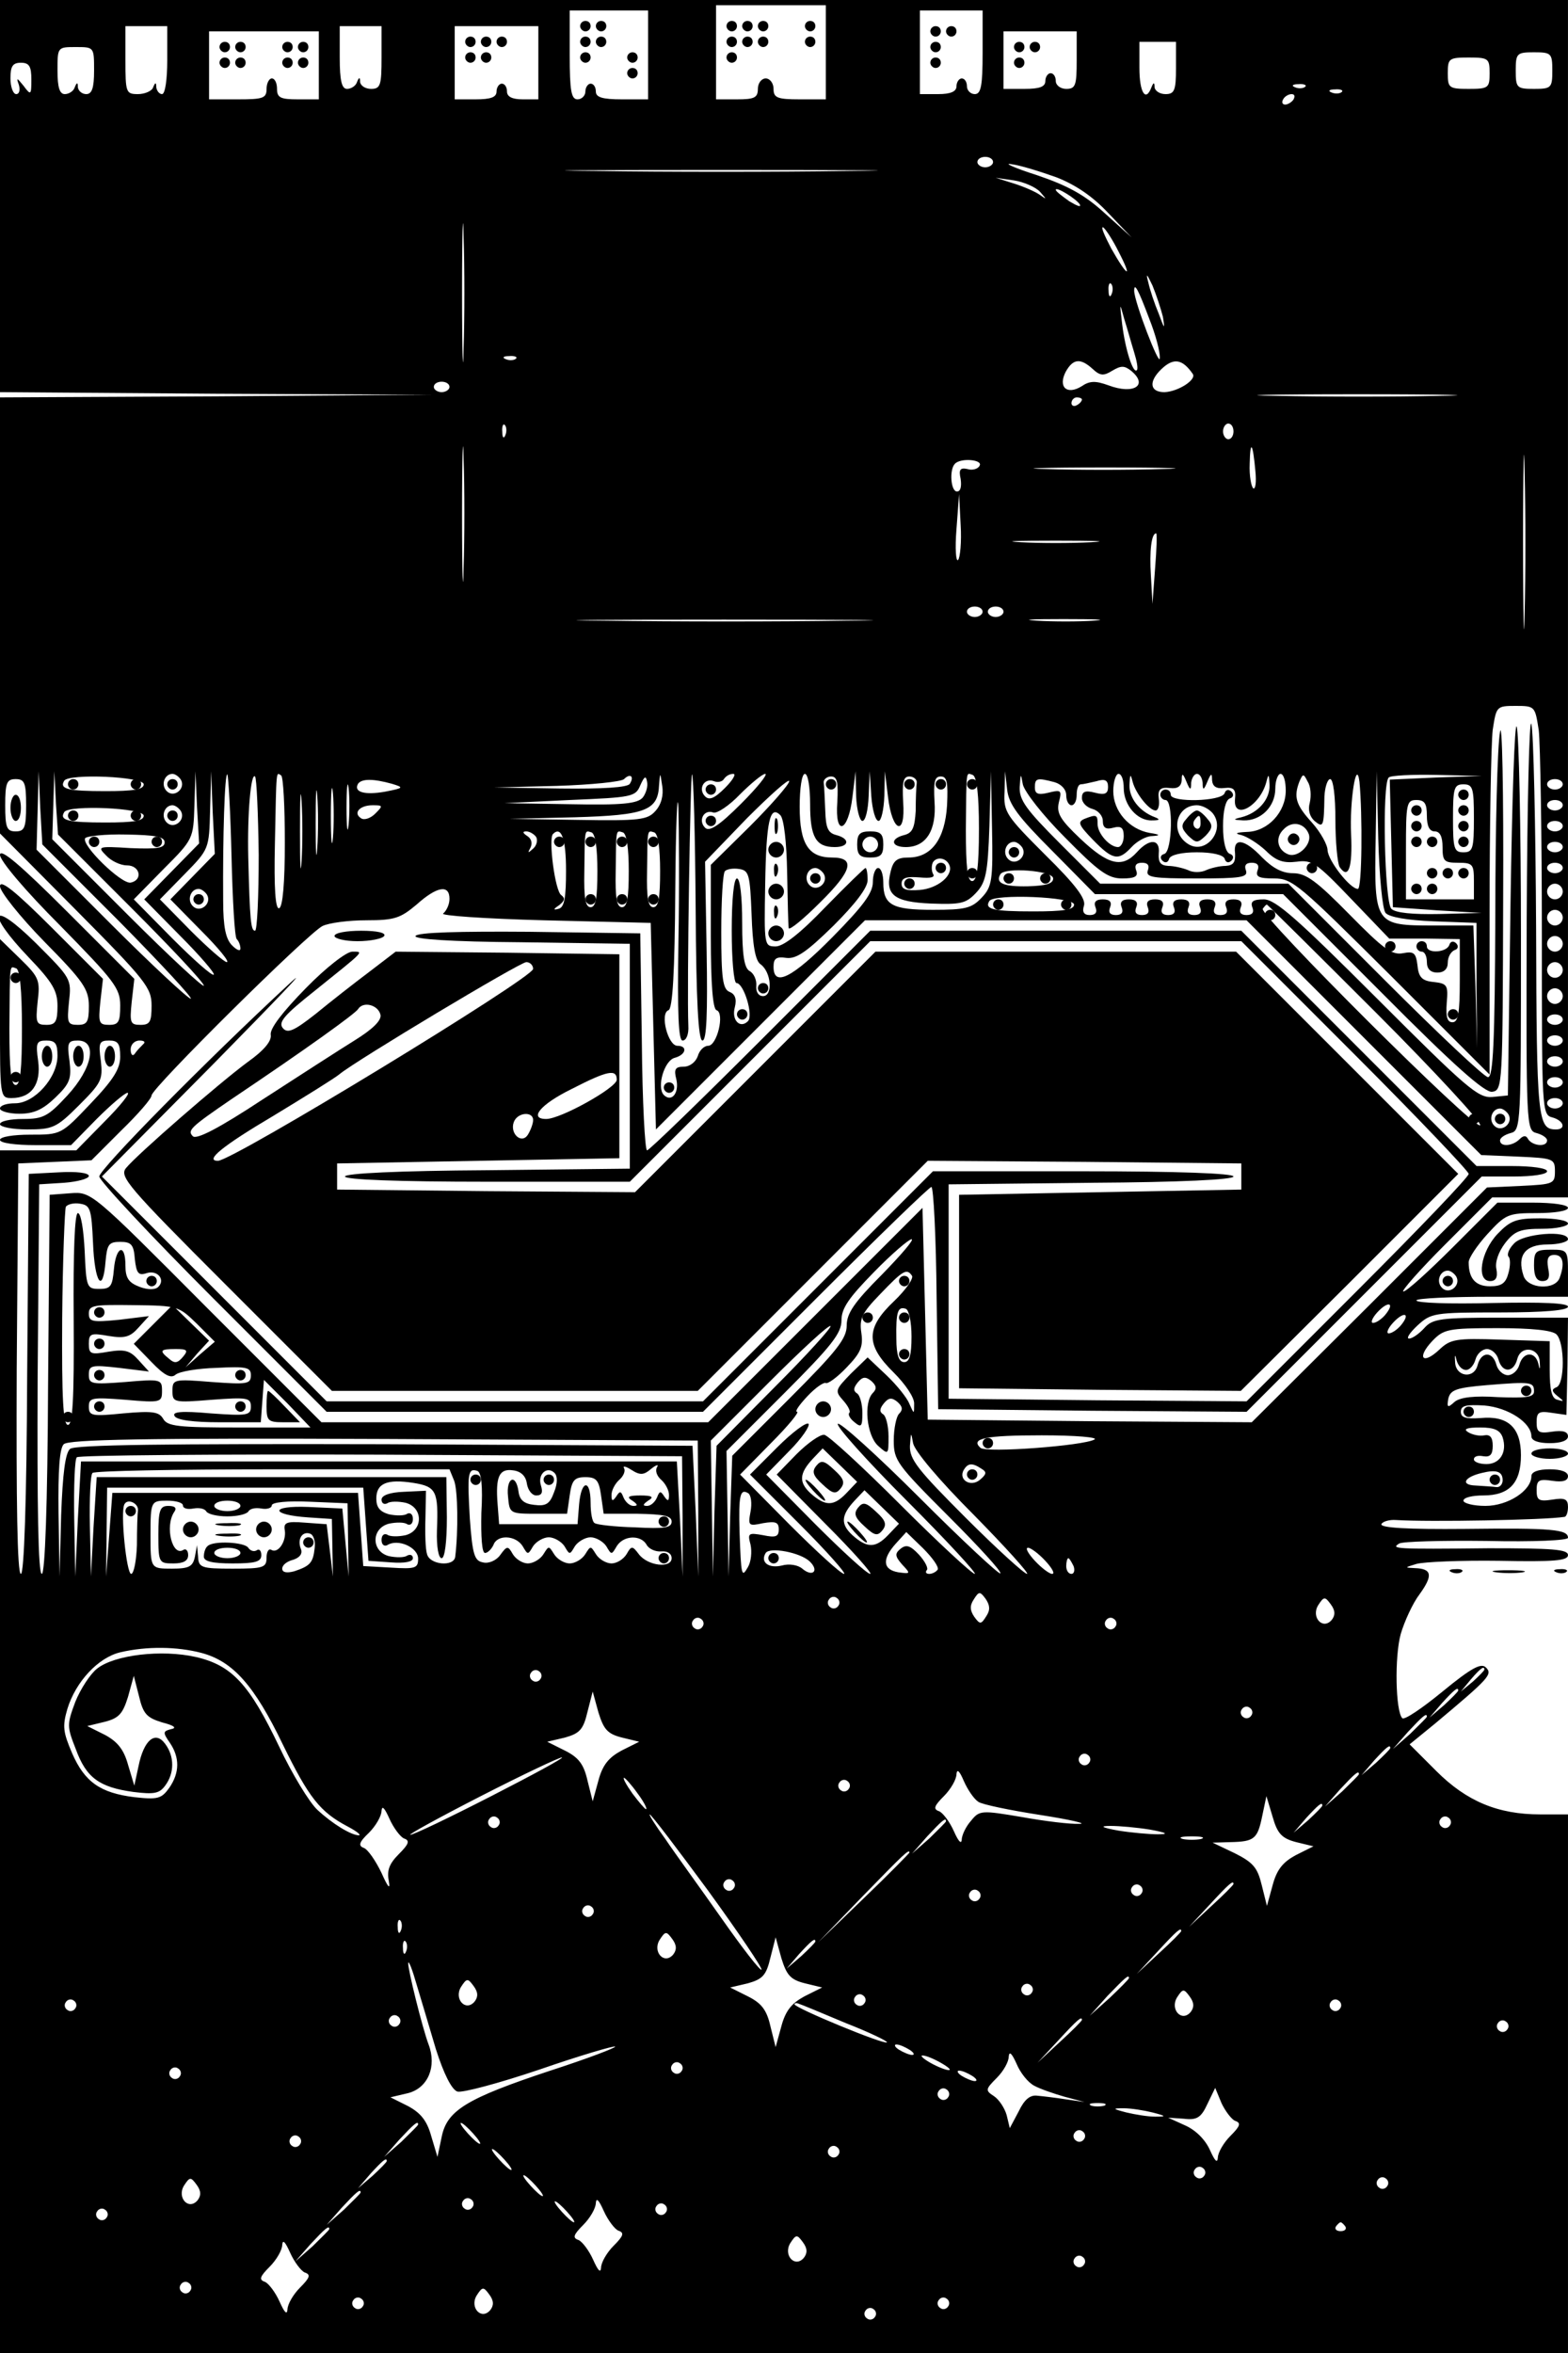 <?xml version="1.0" standalone="no"?>
<!DOCTYPE svg PUBLIC "-//W3C//DTD SVG 20010904//EN"
 "http://www.w3.org/TR/2001/REC-SVG-20010904/DTD/svg10.dtd">
<svg version="1.0" xmlns="http://www.w3.org/2000/svg"
 width="300pt" height="450pt" viewBox="0 0 300 450"
 preserveAspectRatio="xMidYMid meet">

<g transform="translate(0,450) scale(0.1,-0.1)"
fill="#000000" stroke="none">
<path d="M0 4125 l0 -375 413 -3 412 -2 -412 -3 -413 -2 0 -417 0 -417 145
-146 c134 -135 145 -149 145 -183 0 -31 -3 -37 -21 -37 -20 0 -21 4 -17 44 l5
44 -128 128 c-90 90 -129 123 -129 109 0 -11 48 -68 115 -135 104 -106 115
-120 115 -153 0 -31 -3 -37 -21 -37 -20 0 -21 4 -17 44 l5 44 -98 98 c-70 70
-99 93 -99 79 0 -10 38 -58 85 -106 75 -76 85 -91 85 -123 0 -30 -3 -36 -21
-36 -20 0 -21 4 -17 44 5 44 4 45 -63 112 -86 85 -98 61 -14 -27 46 -48 55
-64 55 -93 0 -30 -4 -36 -21 -36 -20 0 -21 4 -17 44 5 41 3 47 -33 82 l-39 38
0 -152 c0 -149 0 -152 22 -152 38 0 57 26 51 71 -5 35 -3 39 16 39 17 0 21 -6
21 -29 0 -42 -44 -91 -81 -91 -16 0 -29 -4 -29 -10 0 -5 17 -10 37 -10 28 0
45 8 69 31 28 27 31 36 27 70 -5 35 -3 39 16 39 38 0 28 -53 -20 -105 -37 -40
-46 -45 -85 -45 -24 0 -44 -4 -44 -10 0 -5 23 -10 52 -10 49 0 56 3 99 46 43
43 46 49 42 85 -5 35 -3 39 16 39 17 0 21 -6 21 -31 0 -23 -13 -44 -57 -90
-56 -59 -56 -59 -115 -59 -32 0 -58 -4 -58 -10 0 -6 29 -10 68 -10 l68 0 49
50 c27 27 54 50 59 50 6 0 -14 -25 -44 -55 l-54 -55 -73 0 -73 0 0 -1150 0
-1150 1500 0 1500 0 0 515 0 515 -53 0 c-81 0 -141 25 -199 83 l-51 51 49 40
c104 87 110 94 97 107 -9 9 -27 0 -83 -46 -39 -32 -73 -55 -77 -51 -13 13 -15
118 -3 161 7 24 23 59 36 76 26 36 24 49 -9 50 -20 1 -20 1 3 8 14 4 85 7 158
6 105 -2 132 0 132 11 0 11 -30 13 -152 13 -181 -2 -187 -1 -171 9 6 4 82 6
167 5 91 -2 156 1 156 6 0 16 -30 19 -198 17 -108 -1 -161 2 -159 9 2 5 15 9
28 8 63 -4 286 0 322 6 4 0 7 9 7 19 0 15 -6 18 -30 14 -26 -4 -30 -1 -30 18
0 19 4 22 30 18 20 -3 30 0 30 9 0 8 -13 13 -35 13 -22 0 -35 -5 -35 -13 0
-28 -45 -57 -88 -57 -23 0 -42 5 -42 10 0 6 17 10 38 10 50 0 72 24 72 77 0
53 -25 76 -77 71 -29 -2 -38 1 -38 12 0 12 10 14 45 12 46 -4 90 -33 90 -59 0
-8 13 -13 35 -13 22 0 35 5 35 13 0 9 -10 12 -30 9 -26 -4 -30 -1 -30 18 0 19
4 22 29 18 l28 -4 2 93 1 93 -128 0 c-116 0 -131 -2 -147 -20 -10 -11 -23 -20
-29 -20 -6 0 1 11 16 25 26 24 32 25 158 25 84 0 130 4 130 11 0 7 -48 9 -145
7 -80 -2 -145 0 -145 5 0 4 65 7 145 7 l145 0 0 45 c0 44 -1 45 -32 45 -30 0
-33 -3 -33 -30 0 -21 5 -30 16 -30 12 0 15 7 11 25 -3 18 0 25 12 25 17 0 20
-17 10 -44 -9 -24 -61 -21 -69 4 -13 39 3 60 46 60 21 0 39 5 39 10 0 18 -86
11 -103 -8 -10 -10 -14 -21 -11 -25 4 -3 4 -18 0 -32 -5 -19 -13 -25 -35 -25
-28 0 -41 15 -41 46 0 8 16 32 36 54 35 38 39 40 95 40 33 0 59 4 59 10 0 6
-29 10 -68 10 l-67 0 -85 -85 c-47 -47 -89 -85 -95 -85 -5 0 31 41 80 90 l90
90 72 0 73 0 0 1145 0 1145 -1500 0 -1500 0 0 -375z m1580 275 l0 -90 -50 0
c-43 0 -50 3 -50 20 0 11 -7 20 -15 20 -8 0 -15 -9 -15 -20 0 -17 -7 -20 -40
-20 l-40 0 0 90 0 90 105 0 105 0 0 -90z m-340 -5 l0 -85 -50 0 c-38 0 -50 4
-50 15 0 8 -4 15 -10 15 -5 0 -10 -7 -10 -15 0 -8 -7 -15 -15 -15 -12 0 -15
16 -15 85 l0 85 75 0 75 0 0 -85z m640 5 c0 -64 -3 -80 -15 -80 -8 0 -15 7
-15 15 0 8 -4 15 -10 15 -5 0 -10 -7 -10 -15 0 -10 -11 -15 -35 -15 l-35 0 0
80 0 80 60 0 60 0 0 -80z m-1560 -15 c0 -37 -4 -65 -10 -65 -5 0 -10 6 -11 13
0 10 -2 10 -6 0 -2 -7 -16 -13 -29 -13 -23 0 -24 3 -24 65 l0 65 40 0 40 0 0
-65z m410 5 c0 -53 -2 -60 -20 -60 -11 0 -20 6 -21 13 0 10 -2 10 -6 0 -2 -7
-11 -13 -19 -13 -10 0 -14 15 -14 60 l0 60 40 0 40 0 0 -60z m300 -10 l0 -70
-30 0 c-20 0 -30 5 -30 15 0 8 -4 15 -10 15 -5 0 -10 -7 -10 -15 0 -11 -11
-15 -40 -15 l-40 0 0 70 0 70 80 0 80 0 0 -70z m-420 -5 l0 -65 -40 0 c-33 0
-40 3 -40 20 0 11 -4 20 -10 20 -5 0 -10 -9 -10 -20 0 -18 -7 -20 -55 -20
l-55 0 0 65 0 65 105 0 105 0 0 -65z m1450 10 c0 -48 -2 -55 -20 -55 -11 0
-20 7 -20 15 0 8 -4 15 -10 15 -5 0 -10 -7 -10 -15 0 -11 -11 -15 -40 -15
l-40 0 0 55 0 55 70 0 70 0 0 -55z m190 -15 c0 -43 -3 -50 -20 -50 -11 0 -20
6 -21 13 0 10 -2 10 -6 0 -11 -29 -23 -10 -23 37 l0 50 35 0 35 0 0 -50z
m-2070 -5 c0 -33 -4 -45 -15 -45 -8 0 -15 6 -16 13 0 10 -2 10 -6 0 -2 -7 -11
-13 -19 -13 -10 0 -14 13 -14 45 0 45 0 45 35 45 35 0 35 0 35 -45z m2790 0
c0 -33 -2 -35 -35 -35 -33 0 -35 2 -35 35 0 33 2 35 35 35 33 0 35 -2 35 -35z
m-120 -5 c0 -28 -2 -30 -40 -30 -38 0 -40 2 -40 30 0 28 2 30 40 30 38 0 40
-2 40 -30z m-2790 -12 c0 -30 -1 -31 -15 -12 -13 16 -14 16 -9 2 3 -10 1 -18
-5 -18 -6 0 -11 14 -11 30 0 23 4 30 20 30 16 0 20 -7 20 -32z m2437 -14 c-3
-3 -12 -4 -19 -1 -8 3 -5 6 6 6 11 1 17 -2 13 -5z m70 -10 c-3 -3 -12 -4 -19
-1 -8 3 -5 6 6 6 11 1 17 -2 13 -5z m-92 -14 c-3 -5 -11 -10 -16 -10 -6 0 -7
5 -4 10 3 6 11 10 16 10 6 0 7 -4 4 -10z m-575 -120 c0 -5 -7 -10 -15 -10 -8
0 -15 5 -15 10 0 6 7 10 15 10 8 0 15 -4 15 -10z m121 -29 c36 -14 69 -36 99
-68 l45 -47 -51 46 c-38 35 -71 53 -130 73 -44 14 -65 24 -49 21 17 -2 55 -14
86 -25z m-398 12 c-134 -2 -352 -2 -485 0 -134 1 -25 2 242 2 267 0 376 -1
243 -2z m367 -40 c13 -15 13 -15 0 -6 -8 6 -31 16 -50 22 l-35 11 35 -5 c19
-3 42 -13 50 -22z m-1103 -300 c-1 -60 -3 -11 -3 107 0 118 2 167 3 108 2 -60
2 -156 0 -215z m1179 276 c3 -6 -5 -3 -20 6 -14 10 -26 19 -26 22 0 7 39 -17
46 -28z m74 -90 c28 -54 17 -49 -14 6 -13 25 -21 43 -15 40 5 -4 18 -24 29
-46z m85 -125 c4 -25 3 -24 -8 6 -8 19 -17 46 -20 60 -5 19 -3 17 8 -6 7 -17
16 -44 20 -60z m-98 44 c-3 -8 -6 -5 -6 6 -1 11 2 17 5 13 3 -3 4 -12 1 -19z
m72 -48 c12 -30 21 -64 20 -75 0 -19 -49 108 -49 129 0 17 8 2 29 -54z m-29
-64 c5 -16 8 -32 5 -34 -7 -7 -22 39 -28 88 -5 42 -5 43 4 10 6 -19 14 -48 19
-64z m-1183 -12 c-3 -3 -12 -4 -19 -1 -8 3 -5 6 6 6 11 1 17 -2 13 -5z m1295
-29 c8 -11 -28 -34 -54 -35 -28 0 -31 20 -6 44 23 22 40 20 60 -9z m-191 9
c14 -13 21 -13 37 -3 17 10 23 10 36 0 34 -28 5 -46 -43 -28 -25 9 -36 9 -52
-2 -28 -17 -45 -1 -30 28 14 25 28 27 52 5z m-1231 -34 c0 -5 -7 -10 -15 -10
-8 0 -15 5 -15 10 0 6 7 10 15 10 8 0 15 -4 15 -10z m1893 -17 c-83 -2 -223
-2 -310 0 -87 1 -18 3 152 3 171 0 242 -2 158 -3z m-683 -7 c0 -3 -4 -8 -10
-11 -5 -3 -10 -1 -10 4 0 6 5 11 10 11 6 0 10 -2 10 -4z m847 -409 c-1 -73 -3
-10 -3 138 0 149 2 208 3 132 2 -76 2 -198 0 -270z m-2030 86 c-1 -59 -3 -13
-3 102 0 116 2 164 3 108 2 -56 2 -151 0 -210z m80 255 c-3 -8 -6 -5 -6 6 -1
11 2 17 5 13 3 -3 4 -12 1 -19z m1393 7 c0 -8 -4 -15 -10 -15 -5 0 -10 7 -10
15 0 8 5 15 10 15 6 0 10 -7 10 -15z m42 -77 c2 -20 0 -34 -4 -32 -4 3 -8 24
-7 47 1 47 6 41 11 -15z m-528 11 c-3 -6 -14 -9 -23 -6 -14 3 -17 -1 -13 -19
2 -14 0 -24 -7 -24 -12 0 -15 42 -4 53 11 12 55 8 47 -4z m348 -6 c-62 -2
-161 -2 -220 0 -59 1 -8 3 113 3 121 0 169 -2 107 -3z m-389 -174 c-4 -4 -6
22 -3 59 l5 67 3 -59 c2 -32 -1 -63 -5 -67z m377 -16 l-5 -68 -3 54 c-3 47 1
81 10 81 2 0 1 -30 -2 -67z m-122 50 c-38 -2 -98 -2 -135 0 -38 2 -7 3 67 3
74 0 105 -1 68 -3z m-208 -133 c0 -5 -7 -10 -15 -10 -8 0 -15 5 -15 10 0 6 7
10 15 10 8 0 15 -4 15 -10z m40 0 c0 -5 -7 -10 -15 -10 -8 0 -15 5 -15 10 0 6
7 10 15 10 8 0 15 -4 15 -10z m-302 -17 c-125 -2 -332 -2 -460 0 -128 1 -26 2
227 2 253 0 358 -1 233 -2z m475 0 c-29 -2 -78 -2 -110 0 -32 2 -8 3 52 3 61
0 87 -1 58 -3z m851 -209 c3 -26 6 -202 6 -391 0 -336 0 -345 20 -350 22 -6
27 -23 7 -23 -35 0 -37 19 -38 384 -1 199 -5 375 -9 391 -4 17 -8 -152 -9
-373 -1 -396 -1 -404 19 -409 11 -3 20 -9 20 -14 0 -13 -27 -11 -36 2 -4 8 -9
8 -17 0 -13 -13 -37 -15 -37 -2 0 5 9 11 20 14 20 5 20 13 20 379 0 205 -4
384 -8 398 -4 14 -9 -139 -12 -340 l-5 -365 -30 -3 c-27 -2 -49 17 -220 188
-154 154 -195 190 -217 190 -20 0 -26 -4 -22 -15 4 -10 0 -15 -11 -15 -11 0
-15 5 -11 15 4 10 -1 15 -14 15 -13 0 -18 -5 -14 -15 4 -10 0 -15 -11 -15 -11
0 -15 5 -11 15 4 10 -1 15 -14 15 -13 0 -18 -5 -14 -15 4 -10 0 -15 -11 -15
-11 0 -15 5 -11 15 4 10 -1 15 -14 15 -13 0 -18 -5 -14 -15 4 -10 0 -15 -11
-15 -11 0 -15 5 -11 15 4 10 -1 15 -14 15 -13 0 -18 -5 -14 -15 4 -10 0 -15
-11 -15 -11 0 -15 5 -11 15 4 10 -1 15 -14 15 -13 0 -18 -5 -14 -15 4 -10 0
-15 -11 -15 -11 0 -15 5 -11 15 4 10 -1 15 -14 15 -13 0 -18 -5 -14 -15 4 -10
0 -15 -11 -15 -11 0 -15 6 -11 18 4 13 -16 40 -74 97 -75 75 -80 82 -78 120
l1 40 4 -35 c3 -28 21 -52 86 -117 l82 -83 180 0 180 0 190 -190 c137 -138
196 -190 210 -188 20 3 20 11 21 368 1 211 -2 346 -6 320 -5 -25 -9 -183 -9
-352 -1 -241 -4 -308 -14 -308 -7 0 -95 83 -197 185 l-185 185 -180 0 -180 0
-77 77 c-65 65 -78 83 -77 108 2 27 2 27 6 5 3 -14 38 -59 81 -102 64 -65 82
-78 109 -78 25 0 31 4 27 15 -4 10 0 15 11 15 11 0 15 -5 11 -15 -4 -13 10
-15 94 -15 84 0 98 2 94 15 -4 10 0 15 11 15 11 0 15 -5 11 -15 -4 -12 3 -15
32 -15 35 0 48 -12 224 -187 l188 -188 0 306 c0 169 3 327 6 353 7 45 7 46 44
46 37 0 37 -1 44 -46z m-2716 -366 c81 -82 142 -148 137 -148 -5 0 -74 64
-152 142 l-143 143 2 75 2 75 3 -70 4 -70 147 -147z m22 27 c77 -77 140 -144
140 -150 0 -5 -65 55 -145 135 l-145 145 2 65 2 65 3 -61 4 -60 139 -139z m25
235 c0 -10 -20 -13 -73 -13 -72 0 -89 4 -79 20 9 14 152 8 152 -7z m71 9 c10
-17 -13 -36 -27 -22 -12 12 -4 33 11 33 5 0 12 -5 16 -11z m-18 -176 l-52 -53
69 -70 c38 -38 67 -72 64 -74 -3 -3 -38 28 -79 69 l-74 75 57 58 c57 57 57 58
59 122 l2 65 3 -69 4 -69 -53 -54z m40 -10 l-42 -43 59 -60 c33 -33 55 -60 49
-60 -5 0 -36 27 -69 60 l-59 60 47 48 c47 48 47 48 49 122 l2 75 3 -79 4 -79
-43 -44z m75 39 c2 -83 6 -155 10 -158 4 -4 7 -12 7 -18 0 -6 -7 -3 -16 6 -12
12 -17 35 -17 85 -1 123 3 246 8 242 2 -3 6 -73 8 -157z m52 3 c0 -80 -3 -145
-7 -145 -8 0 -10 19 -13 140 -2 83 5 163 13 155 3 -3 6 -71 7 -150z m50 24 c0
-77 -4 -124 -11 -126 -7 -2 -10 38 -8 124 3 146 2 136 12 130 4 -3 7 -60 7
-128z m32 -36 c-2 -32 -3 -6 -3 57 0 63 1 89 3 58 2 -32 2 -84 0 -115z m30 25
c-2 -29 -3 -8 -3 47 0 55 1 79 3 53 2 -26 2 -71 0 -100z m30 20 c-2 -24 -4 -5
-4 42 0 47 2 66 4 43 2 -24 2 -62 0 -85z m30 25 c-2 -21 -4 -6 -4 32 0 39 2
55 4 38 2 -18 2 -50 0 -70z m538 78 c-4 -7 -52 -10 -133 -9 l-127 2 120 3 c66
2 124 8 129 13 12 12 20 5 11 -9z m25 -26 c-10 -12 -39 -15 -139 -13 l-126 2
125 6 c119 5 126 6 135 28 8 18 11 19 13 7 2 -9 -2 -22 -8 -30z m24 -26 c-15
-17 -30 -19 -148 -17 l-131 2 125 3 c136 4 159 13 161 62 2 25 2 25 6 -2 3
-18 -2 -36 -13 -48z m44 -252 c-2 -136 0 -187 8 -187 7 0 12 12 11 28 -3 75 4
485 7 481 3 -2 6 -118 7 -257 1 -175 5 -252 13 -252 8 0 10 51 8 171 l-3 171
80 83 c45 45 81 77 81 71 0 -6 -34 -45 -75 -86 l-75 -74 0 -137 c0 -93 4 -139
11 -141 16 -5 1 -68 -16 -68 -8 0 -17 -9 -20 -20 -4 -11 -15 -20 -27 -20 -16
0 -19 -5 -14 -24 6 -26 -9 -45 -24 -30 -14 15 1 66 21 71 22 6 25 23 5 23 -18
0 -34 62 -17 68 8 3 12 73 13 230 1 125 4 196 6 157 1 -38 2 -154 0 -258z m89
296 c-20 -20 -30 -24 -38 -16 -14 14 -2 36 17 29 7 -3 16 -1 19 4 4 6 11 10
18 10 6 0 -1 -12 -16 -27z m31 -30 c-43 -43 -61 -54 -69 -46 -14 14 -2 36 16
29 7 -2 30 13 51 35 21 21 43 39 48 39 6 0 -15 -26 -46 -57z m132 -1 c0 -63
11 -82 47 -82 28 0 30 16 3 23 -16 4 -20 14 -21 46 -1 23 -2 47 -3 54 -1 6 6
12 14 12 12 0 14 -11 12 -49 -5 -67 21 -58 29 10 l6 49 1 -47 c1 -27 7 -48 12
-48 6 0 11 21 12 48 l2 47 3 -47 c2 -27 8 -48 14 -48 5 0 10 21 11 48 l1 47 6
-49 c8 -68 34 -77 29 -10 -2 38 0 49 12 49 8 0 15 -6 14 -12 -1 -7 -2 -31 -2
-54 -2 -32 -6 -42 -22 -46 -28 -7 -25 -23 3 -23 39 0 59 32 55 87 -2 38 0 48
12 48 12 0 14 -11 12 -55 -4 -65 -30 -100 -74 -100 -22 0 -29 -6 -34 -27 -11
-44 6 -58 77 -61 57 -2 67 0 86 20 19 20 23 37 26 128 l3 105 2 -109 c2 -100
0 -112 -20 -133 -19 -20 -31 -23 -93 -23 -78 0 -95 9 -95 52 0 15 -4 28 -10
28 -5 0 -10 -12 -10 -27 0 -21 -19 -46 -77 -105 -78 -79 -113 -96 -113 -57 0
16 5 20 25 17 19 -2 39 12 90 62 42 42 65 72 65 87 0 13 -2 23 -4 23 -2 0 -37
-34 -77 -75 -48 -50 -80 -75 -95 -75 -22 0 -22 2 -20 118 2 122 9 153 29 133
7 -7 12 -53 13 -109 1 -53 2 -101 3 -107 1 -5 28 17 60 49 62 61 68 86 23 86
-45 0 -62 26 -62 97 0 35 4 63 10 63 6 0 10 -26 10 -58z m323 -47 c0 -73 -4
-100 -13 -100 -9 0 -12 26 -12 98 1 119 0 109 13 105 8 -3 12 -39 12 -103z
m277 78 c0 -33 26 -63 54 -62 15 0 16 2 6 6 -30 11 -50 37 -49 62 1 21 2 22 6
6 6 -23 32 -55 44 -55 5 0 8 10 6 23 -2 17 3 22 21 20 15 -2 22 3 23 15 0 14
2 14 9 -3 7 -17 9 -17 9 -2 1 9 6 17 11 17 6 0 10 -8 11 -17 0 -15 2 -15 9 2
7 17 9 17 9 3 1 -12 8 -17 24 -15 17 2 22 -3 20 -20 -5 -44 48 -15 60 32 4 16
5 15 6 -6 1 -28 -22 -54 -54 -62 -17 -4 -16 -5 4 -6 33 -1 61 26 61 61 0 15 5
28 10 28 6 0 10 -14 10 -32 0 -41 -34 -78 -74 -79 -21 -1 -25 -3 -11 -6 11 -3
32 -16 47 -30 20 -20 34 -24 59 -21 29 4 38 -2 104 -71 l73 -76 68 0 67 -1 0
-79 c0 -62 -3 -80 -14 -80 -10 0 -13 10 -11 37 3 34 1 37 -25 40 -22 2 -29 9
-31 32 -3 24 -7 27 -28 23 -21 -4 -38 9 -102 74 -63 64 -83 79 -108 79 -21 0
-39 10 -59 30 -34 36 -56 39 -52 8 1 -17 -3 -23 -18 -24 -11 0 -28 -4 -37 -8
-10 -5 -26 -5 -35 0 -10 4 -27 8 -38 8 -15 1 -19 7 -18 24 3 28 -18 29 -42 2
-28 -31 -55 -24 -108 26 -39 37 -46 49 -41 70 6 23 4 24 -20 18 -20 -5 -26 -2
-26 10 0 18 4 19 38 10 13 -4 22 -14 22 -25 0 -11 5 -19 10 -19 6 0 10 9 10
20 0 11 3 20 8 20 4 0 17 3 30 6 16 5 22 2 22 -11 0 -13 -6 -16 -25 -11 -19 5
-25 2 -25 -10 0 -9 9 -18 20 -21 11 -3 20 -13 20 -23 0 -13 6 -17 20 -13 15 4
20 0 20 -16 0 -11 -5 -21 -11 -21 -16 0 -39 26 -39 44 0 18 -2 19 -25 10 -14
-6 -11 -12 16 -40 38 -39 49 -41 74 -14 10 11 28 21 39 21 17 1 16 3 -4 6 -40
7 -70 42 -70 80 0 18 5 33 10 33 6 0 10 -12 10 -27z m356 -28 c-4 -14 0 -27 9
-35 17 -14 18 -11 19 47 1 18 6 33 11 33 6 0 10 -33 10 -78 0 -42 4 -83 8 -90
17 -25 25 -1 22 63 -3 61 10 147 16 100 6 -62 5 -205 -3 -205 -15 0 -57 54
-58 74 0 10 -13 34 -30 53 -31 34 -35 49 -24 78 7 16 8 16 16 0 6 -9 7 -27 4
-40z m145 -211 c7 -8 42 -14 92 -16 l82 -3 0 -120 1 -120 -3 118 -4 117 -76 0
c-112 0 -114 2 -111 164 l2 131 3 -129 c2 -72 8 -135 14 -142z m96 259 l-88
-4 3 -122 3 -122 85 -6 85 -5 -81 -2 c-51 -1 -84 2 -92 10 -13 13 -18 239 -5
251 3 4 45 6 92 5 l86 -2 -88 -3z m-2697 -53 c0 -43 -3 -50 -20 -50 -17 0 -20
7 -20 50 0 43 3 50 20 50 17 0 20 -7 20 -50z m700 41 c23 -7 23 -8 -13 -15
-39 -7 -61 -1 -52 15 7 10 29 10 65 0z m2240 -1 c0 -5 -7 -10 -15 -10 -8 0
-15 5 -15 10 0 6 7 10 15 10 8 0 15 -4 15 -10z m-170 -65 c0 -58 -2 -65 -20
-65 -18 0 -20 7 -20 65 0 58 2 65 20 65 18 0 20 -7 20 -65z m-90 5 c0 -20 5
-30 15 -30 10 0 15 -10 15 -30 0 -27 3 -30 30 -30 28 0 30 -3 30 -35 l0 -35
-65 0 -65 0 0 95 c0 88 1 95 20 95 16 0 20 -7 20 -30z m260 20 c0 -5 -7 -10
-15 -10 -8 0 -15 5 -15 10 0 6 7 10 15 10 8 0 15 -4 15 -10z m-2715 -20 c0
-10 -20 -13 -73 -13 -72 0 -89 4 -79 20 9 14 152 8 152 -7z m71 9 c10 -17 -13
-36 -27 -22 -12 12 -4 33 11 33 5 0 12 -5 16 -11z m372 -5 c-9 -9 -21 -13 -27
-9 -16 10 -3 25 22 25 20 0 20 -1 5 -16z m1786 -39 c7 -19 -20 -46 -39 -39
-21 8 -26 32 -9 48 16 17 40 12 48 -9z m486 15 c0 -5 -7 -10 -15 -10 -8 0 -15
5 -15 10 0 6 7 10 15 10 8 0 15 -4 15 -10z m-2675 -31 c0 -11 -14 -13 -65 -11
-63 4 -64 3 -47 -14 9 -10 27 -19 40 -19 25 0 31 -28 7 -33 -18 -3 -95 72 -87
85 3 4 38 8 79 7 55 -1 73 -4 73 -15z m711 10 c3 -6 1 -16 -6 -22 -10 -9 -11
-9 -5 2 4 8 2 17 -6 22 -9 6 -10 9 -2 9 6 0 15 -5 19 -11z m57 -64 c0 -51 -3
-70 -14 -73 -11 -3 -11 -1 1 7 10 8 12 13 4 19 -12 7 -25 108 -16 117 16 16
25 -9 25 -70z m60 -1 c0 -51 -3 -69 -13 -69 -10 0 -13 18 -12 68 1 84 0 79 14
75 7 -3 11 -30 11 -74z m60 0 c0 -51 -3 -69 -13 -69 -10 0 -13 18 -12 68 1 84
0 79 14 75 7 -3 11 -30 11 -74z m60 0 c0 -51 -3 -69 -13 -69 -10 0 -13 18 -12
68 1 84 0 79 14 75 7 -3 11 -30 11 -74z m693 45 c10 -17 -13 -36 -27 -22 -12
12 -4 33 11 33 5 0 12 -5 16 -11z m1034 1 c0 -5 -7 -10 -15 -10 -8 0 -15 5
-15 10 0 6 7 10 15 10 8 0 15 -4 15 -10z m-1173 -36 c6 -19 -23 -43 -57 -46
-26 -2 -35 1 -35 12 0 11 9 14 34 12 22 -2 31 0 26 7 -3 6 -3 16 0 22 8 12 27
8 32 -7z m1173 -4 c0 -5 -7 -10 -15 -10 -8 0 -15 5 -15 10 0 6 7 10 15 10 8 0
15 -4 15 -10z m-1552 -89 c2 -59 7 -88 17 -95 21 -15 24 -61 5 -61 -9 0 -14 8
-13 20 1 11 -5 24 -13 28 -10 6 -14 30 -14 92 0 50 -4 85 -10 85 -6 0 -10 -40
-10 -100 0 -55 4 -100 9 -100 14 0 33 -62 22 -73 -15 -15 -32 2 -25 27 4 16 0
25 -10 29 -13 5 -16 25 -16 115 0 60 3 112 7 116 4 4 16 6 28 4 18 -3 20 -11
23 -87z m138 78 c10 -17 -13 -36 -27 -22 -12 12 -4 33 11 33 5 0 12 -5 16 -11z
m439 -9 c0 -10 -14 -14 -48 -15 -47 -1 -63 6 -53 23 8 14 101 7 101 -8z m975
-25 c0 -8 -7 -15 -15 -15 -8 0 -15 7 -15 15 0 8 7 15 15 15 8 0 15 -7 15 -15z
m-2594 -6 c10 -17 -13 -36 -27 -22 -12 12 -4 33 11 33 5 0 12 -5 16 -11z m464
-8 c0 -11 -6 -23 -12 -28 -7 -4 79 -10 192 -13 l205 -5 5 -198 5 -197 200 200
200 200 365 0 365 0 225 -225 224 -224 71 -3 c67 -3 70 -4 70 -28 0 -24 -3
-25 -65 -28 l-65 -3 -225 -225 -225 -224 -310 2 -310 3 -5 203 -5 202 -205
-205 -205 -205 -370 0 -370 0 -220 220 c-219 220 -220 221 -260 218 l-40 -3
-3 -362 c-1 -234 -6 -363 -12 -363 -7 0 -9 129 -8 373 l3 372 48 3 c26 2 47 8
47 13 0 6 -24 9 -57 7 l-58 -3 -3 -382 c-1 -247 -6 -383 -12 -383 -7 0 -9 136
-8 393 l3 392 70 3 70 3 57 57 c32 31 58 61 58 67 0 14 299 310 327 324 12 6
50 11 84 11 54 0 65 4 96 30 39 35 63 39 63 11z m1195 -11 c0 -10 -21 -13 -78
-13 -77 0 -94 4 -84 20 9 14 162 8 162 -7z m578 -207 c114 -114 203 -211 199
-215 -10 -10 -423 402 -416 414 3 4 6 8 8 8 1 0 95 -93 209 -207z m357 182 c0
-8 -7 -15 -15 -15 -8 0 -15 7 -15 15 0 8 7 15 15 15 8 0 15 -7 15 -15z m0 -50
c0 -8 -7 -15 -15 -15 -8 0 -15 7 -15 15 0 8 7 15 15 15 8 0 15 -7 15 -15z m0
-50 c0 -8 -7 -15 -15 -15 -8 0 -15 7 -15 15 0 8 7 15 15 15 8 0 15 -7 15 -15z
m-2948 -110 c0 -80 -3 -110 -12 -110 -9 0 -12 29 -12 108 1 130 0 119 13 115
7 -2 11 -42 11 -113z m2948 60 c0 -8 -7 -15 -15 -15 -8 0 -15 7 -15 15 0 8 7
15 15 15 8 0 15 -7 15 -15z m0 -45 c0 -5 -7 -10 -15 -10 -8 0 -15 5 -15 10 0
6 7 10 15 10 8 0 15 -4 15 -10z m0 -40 c0 -5 -7 -10 -15 -10 -8 0 -15 5 -15
10 0 6 7 10 15 10 8 0 15 -4 15 -10z m-2716 -7 c-5 -5 -12 -12 -16 -18 -4 -6
-8 -2 -8 8 0 9 7 17 17 17 9 0 12 -3 7 -7z m2716 -33 c0 -5 -7 -10 -15 -10 -8
0 -15 5 -15 10 0 6 7 10 15 10 8 0 15 -4 15 -10z m0 -40 c0 -5 -7 -10 -15 -10
-8 0 -15 5 -15 10 0 6 7 10 15 10 8 0 15 -4 15 -10z m0 -40 c0 -5 -7 -10 -15
-10 -8 0 -15 5 -15 10 0 6 7 10 15 10 8 0 15 -4 15 -10z m-104 -21 c10 -17
-13 -36 -27 -22 -12 12 -4 33 11 33 5 0 12 -5 16 -11z m-2708 -246 c3 -77 19
-99 24 -35 3 32 6 37 28 37 21 0 26 -5 28 -33 3 -27 7 -32 22 -27 21 7 37 -12
23 -26 -6 -6 -20 -6 -36 0 -21 8 -27 17 -27 41 0 43 -18 37 -22 -7 -3 -33 -6
-38 -28 -38 -24 0 -25 3 -28 73 -2 40 -7 72 -13 72 -6 0 -9 -72 -8 -202 1
-156 -2 -203 -11 -203 -9 0 -12 48 -11 204 1 113 5 209 7 213 3 5 16 8 27 6
20 -3 22 -10 25 -75z m1509 -61 c-53 -53 -67 -74 -67 -97 0 -25 -19 -49 -110
-140 l-109 -109 -4 -116 -3 -115 -2 120 -2 120 110 110 c91 91 110 115 110
140 0 23 14 43 62 92 34 35 67 63 72 63 6 0 -20 -30 -57 -68z m58 -2 c3 -5
-12 -27 -34 -48 -55 -52 -55 -84 -1 -137 22 -22 40 -48 39 -60 0 -20 0 -20 -9
0 -4 11 -24 36 -44 55 l-36 34 -32 -31 c-30 -31 -31 -33 -15 -51 9 -10 15 -21
12 -24 -3 -3 1 -11 10 -18 13 -11 15 -8 15 18 0 17 -5 34 -10 37 -8 5 -7 11 1
21 9 11 15 12 26 3 10 -9 11 -15 3 -23 -18 -18 -12 -81 10 -101 20 -18 20 -17
20 18 0 20 -5 39 -10 42 -8 5 -7 11 1 21 9 11 15 12 26 3 10 -9 11 -15 3 -23
-5 -5 -10 -28 -10 -51 0 -38 6 -46 105 -145 57 -57 102 -106 99 -109 -2 -3
-72 62 -154 144 -82 82 -153 146 -157 142 -4 -4 56 -71 132 -147 77 -77 135
-140 130 -140 -5 0 -69 59 -142 132 -72 72 -138 133 -146 134 -8 1 -32 -16
-53 -37 l-38 -39 94 -95 c52 -52 90 -95 85 -95 -6 0 -53 43 -105 95 l-94 95
44 45 c24 24 40 48 37 52 -4 4 -31 -16 -60 -45 l-52 -52 95 -95 c52 -52 90
-95 85 -95 -6 0 -53 43 -105 95 l-94 95 59 60 c33 33 55 60 50 60 -5 0 4 13
20 30 15 16 31 27 35 25 4 -2 22 11 40 30 26 27 32 39 28 66 -4 27 1 38 36 74
44 46 51 50 61 35z m1041 -1 c10 -17 -13 -36 -27 -22 -12 12 -4 33 11 33 5 0
12 -5 16 -11z m-2410 -90 l35 -35 -28 -24 -28 -25 22 26 23 25 -35 34 -35 34
-37 -37 -37 -37 34 -35 c24 -25 37 -32 46 -24 7 6 42 12 78 13 58 3 66 1 66
-14 0 -17 -7 -18 -75 -13 -73 6 -75 5 -75 -17 0 -22 2 -23 75 -17 68 5 75 4
75 -13 0 -17 -7 -18 -77 -13 -56 5 -74 3 -69 -5 4 -8 37 -12 86 -12 l79 0 3
41 3 40 45 -45 44 -46 -136 0 c-117 0 -138 2 -146 17 -8 13 -20 15 -76 10 -60
-6 -66 -5 -66 13 0 17 6 18 70 13 68 -6 70 -5 70 17 0 22 -2 23 -70 17 -65 -5
-70 -4 -70 14 0 18 5 19 58 13 l57 -7 -20 22 c-16 18 -26 21 -57 16 -34 -6
-38 -5 -38 15 0 20 4 21 38 15 31 -5 41 -2 57 16 l20 22 -57 -7 c-51 -5 -58
-4 -58 12 0 16 10 17 86 16 84 -1 86 -2 120 -35z m2274 16 c-7 -8 -17 -15 -23
-15 -5 0 -2 9 8 20 21 23 35 19 15 -5z m-906 -41 c0 -36 -4 -49 -14 -49 -10 0
-15 13 -15 45 -1 52 3 62 18 57 6 -2 11 -25 11 -53z m936 21 c-7 -8 -17 -15
-23 -15 -5 0 -2 9 8 20 21 23 35 19 15 -5z m-1198 -118 l-111 -112 -4 -125 -3
-125 -2 130 -2 130 112 112 c62 62 114 110 117 107 3 -2 -45 -55 -107 -117z
m1496 101 c16 -16 16 -95 0 -101 -10 -4 -9 -8 2 -17 13 -10 13 -11 0 -7 -11 2
-15 18 -15 58 l0 54 -94 3 c-85 3 -96 1 -117 -19 -32 -30 -44 -16 -14 16 22
23 30 25 125 25 65 0 105 -4 113 -12z m-2628 -43 c-10 -12 -16 -13 -26 -4 -20
16 -18 19 12 19 22 0 25 -2 14 -15z m2455 -25 c7 0 15 9 18 20 3 11 13 20 22
20 9 0 19 -9 22 -20 7 -26 29 -26 36 1 7 27 42 22 43 -6 1 -15 0 -16 -3 -2 -6
23 -29 22 -36 -3 -3 -11 -13 -20 -22 -20 -9 0 -19 9 -22 20 -7 26 -29 26 -36
-1 -7 -27 -42 -22 -43 6 -1 15 0 16 3 3 3 -10 10 -18 18 -18z m130 -41 c0 -11
-14 -13 -68 -11 -46 3 -73 0 -84 -9 -13 -12 -15 -11 -12 6 4 17 15 21 74 26
85 7 90 6 90 -12z m-60 -88 c9 -28 -5 -51 -31 -51 -13 0 -24 4 -24 9 0 6 8 8
18 6 13 -2 18 3 18 20 0 16 -5 22 -16 20 -9 -2 -23 1 -31 6 -10 6 -3 9 23 9
27 0 38 -5 43 -19z m-1012 -148 c61 -62 107 -113 102 -113 -5 0 -58 48 -117
107 -92 92 -108 112 -107 138 2 27 2 27 6 5 3 -15 49 -70 116 -137z m231 144
c-21 -12 -207 -26 -218 -16 -20 18 9 24 117 24 67 0 109 -4 101 -8z m-758
-132 l0 -130 -5 125 -6 125 -589 3 c-419 1 -593 -1 -602 -9 -9 -8 -14 -46 -17
-127 l-3 -117 -2 121 c-1 83 2 124 10 132 9 9 154 12 613 10 l600 -3 1 -130z
m283 29 c-24 -25 -40 -25 -68 0 -23 21 -22 38 4 66 l19 20 33 -32 33 -32 -21
-22z m-313 -44 l0 -115 -5 110 -6 110 -570 0 -570 0 -6 -110 -5 -110 -2 111
c-1 61 1 114 5 117 3 4 266 6 582 5 l576 -3 1 -115z m-60 91 c10 8 15 9 11 3
-4 -7 0 -17 8 -24 8 -7 15 -20 15 -29 0 -12 -2 -13 -9 -3 -7 11 -9 11 -14 -2
-4 -9 -12 -16 -19 -16 -9 0 -8 3 2 10 12 7 8 10 -15 10 -23 0 -27 -3 -15 -10
10 -7 11 -10 2 -10 -7 0 -15 7 -19 16 -5 13 -7 13 -14 2 -7 -10 -9 -9 -9 3 0
9 7 22 15 29 8 7 12 17 9 22 -3 5 3 4 14 -3 17 -11 24 -10 38 2z m632 0 c10
-6 10 -10 -3 -21 -18 -15 -42 0 -31 19 8 13 16 14 34 2z m-1009 -23 c7 -19 8
-96 2 -145 -2 -20 -49 -16 -54 5 -3 9 -4 40 -3 69 l1 52 -42 -2 c-28 -1 -43
-7 -43 -15 0 -7 5 -10 11 -7 5 4 21 4 35 1 34 -9 34 -53 0 -62 -14 -3 -30 -3
-35 1 -6 3 -11 -1 -11 -10 0 -9 5 -13 11 -10 20 13 59 -4 59 -26 0 -18 -5 -20
-52 -17 l-53 3 -5 70 -5 70 -235 0 -235 0 -6 -80 -6 -80 1 85 1 85 245 0 245
0 5 -70 5 -70 43 -3 c26 -2 42 1 42 8 0 6 -5 8 -11 5 -5 -4 -21 -4 -35 -1 -34
9 -34 53 0 62 14 3 30 3 35 -1 6 -3 11 1 11 10 0 9 -5 13 -11 10 -5 -4 -21 -4
-35 -1 -17 5 -24 13 -24 30 0 29 20 38 71 30 44 -7 48 -16 45 -91 -1 -31 3
-53 9 -53 6 0 10 31 10 78 l-1 77 -334 0 -335 0 -6 -95 -5 -95 -2 96 c-1 53 1
99 5 102 3 4 159 7 345 7 l338 0 9 -22z m52 -61 c-1 -46 1 -77 7 -77 5 0 12 7
16 15 7 21 43 19 56 -2 10 -17 10 -17 20 0 6 9 20 17 30 17 10 0 24 -8 30 -17
10 -17 10 -17 20 0 6 9 20 17 30 17 10 0 24 -8 30 -17 10 -17 10 -17 20 0 13
21 46 22 57 3 4 -8 17 -14 28 -13 12 1 20 -4 20 -13 0 -20 -46 -15 -63 8 -12
16 -14 16 -23 0 -6 -10 -19 -18 -29 -18 -10 0 -24 8 -30 18 -10 16 -10 16 -20
0 -6 -10 -20 -18 -30 -18 -10 0 -24 8 -30 18 -10 16 -10 16 -20 0 -6 -10 -20
-18 -30 -18 -10 0 -23 8 -29 18 -9 16 -11 16 -24 -2 -7 -10 -22 -17 -33 -14
-16 3 -20 14 -25 83 -5 86 -4 98 14 92 8 -2 11 -29 8 -80z m87 56 c2 -13 10
-23 18 -23 11 0 13 6 9 19 -7 22 12 38 26 24 6 -6 6 -20 -1 -37 -8 -22 -15
-27 -38 -24 -19 2 -28 9 -30 26 -5 35 -24 26 -20 -10 3 -33 3 -33 58 -33 l55
0 5 35 c4 29 9 35 30 35 21 0 26 -6 30 -35 l5 -35 65 0 c50 -1 65 -4 65 -15 0
-12 -14 -14 -70 -11 -38 1 -73 5 -77 8 -5 2 -8 20 -8 39 0 46 -18 44 -22 -3
l-3 -38 -75 0 -75 0 -3 39 c-4 52 3 68 30 64 15 -2 24 -11 26 -25z m1867 6 c0
-8 -6 -14 -12 -13 -7 1 -25 2 -40 3 -29 1 -22 16 12 24 28 7 40 3 40 -14z
m-1439 -60 c-5 -27 -4 -28 24 -22 24 4 30 2 30 -12 0 -14 -6 -16 -30 -11 -28
5 -30 4 -24 -18 3 -14 1 -33 -5 -43 -12 -21 -13 -18 -16 67 -2 71 1 84 17 74
5 -4 7 -19 4 -35z m263 -45 c-24 -25 -40 -25 -68 0 -23 21 -22 38 4 66 l19 20
33 -32 33 -32 -21 -22z m-1435 48 c-1 -7 -2 -37 -2 -67 -1 -30 -6 -55 -11 -55
-9 0 -21 118 -13 133 6 12 27 2 26 -11z m86 9 c0 -6 9 -8 20 -6 11 2 22 0 25
-6 4 -5 21 -9 40 -9 19 0 36 4 40 9 3 6 14 8 25 6 11 -2 20 1 20 6 0 6 30 9
73 7 l72 -3 1 -70 1 -70 -6 65 -6 65 -65 3 c-74 3 -74 -15 0 -20 l45 -3 1 -55
1 -55 -6 50 -6 50 -42 3 c-35 3 -41 0 -38 -15 3 -21 -13 -45 -26 -37 -5 3 -9
-4 -9 -15 0 -19 -6 -21 -65 -21 -60 0 -65 2 -66 23 l-2 22 -4 -22 c-4 -19 -11
-23 -44 -23 -41 0 -41 0 -41 65 0 64 1 65 32 65 17 0 30 -4 30 -9z m110 -1 c0
-5 -11 -10 -25 -10 -14 0 -25 5 -25 10 0 6 11 10 25 10 14 0 25 -4 25 -10z
m142 -81 c-3 -28 -9 -34 -39 -44 -15 -4 -23 -2 -23 5 0 7 9 14 21 17 12 4 18
11 15 20 -8 19 2 35 17 30 7 -2 11 -15 9 -28z m1192 -41 c-3 -4 -10 -8 -16 -8
-6 0 -8 3 -5 7 4 3 -3 17 -15 30 -16 17 -24 20 -35 11 -11 -9 -11 -14 3 -30
17 -18 16 -18 -7 -15 -30 5 -32 25 -5 55 l20 22 32 -31 c18 -18 31 -36 28 -41z
m-245 16 c19 -18 6 -31 -14 -14 -8 7 -25 10 -39 6 -25 -6 -42 6 -31 24 8 12
66 1 84 -16z m451 1 c13 -14 19 -25 13 -25 -5 0 -20 11 -33 25 -13 14 -19 25
-13 25 5 0 20 -11 33 -25z m54 -10 c3 -8 1 -15 -4 -15 -6 0 -10 7 -10 15 0 8
2 15 4 15 2 0 6 -7 10 -15z m-167 -96 c-10 -16 -12 -16 -23 -1 -8 12 -9 21 -1
33 10 16 12 16 23 1 8 -12 9 -21 1 -33z m-283 20 c-3 -5 -10 -7 -15 -3 -5 3
-7 10 -3 15 3 5 10 7 15 3 5 -3 7 -10 3 -15z m944 -27 c-17 -20 -40 5 -26 28
11 17 13 17 24 2 9 -12 9 -21 2 -30z m-1204 -13 c-3 -5 -10 -7 -15 -3 -5 3 -7
10 -3 15 3 5 10 7 15 3 5 -3 7 -10 3 -15z m790 0 c-3 -5 -10 -7 -15 -3 -5 3
-7 10 -3 15 3 5 10 7 15 3 5 -3 7 -10 3 -15z m-1749 -50 c61 -16 102 -63 156
-175 50 -102 71 -129 124 -157 17 -9 26 -16 22 -17 -15 0 -51 22 -80 49 -15
14 -48 68 -73 121 -57 119 -90 155 -159 171 -66 15 -156 4 -189 -22 -13 -10
-32 -39 -42 -64 -16 -43 -16 -47 1 -90 20 -55 45 -73 110 -82 40 -5 50 -3 61
12 18 24 18 56 0 80 -19 26 -41 7 -51 -43 l-8 -37 -12 40 c-8 29 -20 44 -44
57 l-34 17 33 8 c28 7 35 16 45 48 l11 40 10 -39 c8 -34 15 -41 44 -50 24 -6
29 -11 17 -13 -15 -4 -16 -6 -2 -26 19 -28 19 -57 -1 -86 -15 -21 -22 -23 -67
-18 -65 8 -95 29 -119 84 -17 40 -19 51 -9 85 16 52 59 98 101 108 51 12 109
11 155 -1z m649 -50 c-3 -5 -10 -7 -15 -3 -5 3 -7 10 -3 15 3 5 10 7 15 3 5
-3 7 -10 3 -15z m1806 18 c0 -2 -10 -12 -22 -23 l-23 -19 19 23 c18 21 26 27
26 19z m-50 -40 c0 -2 -12 -14 -27 -28 l-28 -24 24 28 c23 25 31 32 31 24z
m-1600 -90 l33 -8 -34 -17 c-24 -13 -36 -27 -44 -57 l-11 -40 -10 40 c-7 31
-17 44 -43 57 l-34 17 34 8 c28 8 35 15 43 49 l10 39 11 -40 c10 -32 17 -41
45 -48z m1204 42 c-3 -5 -10 -7 -15 -3 -5 3 -7 10 -3 15 3 5 10 7 15 3 5 -3 7
-10 3 -15z m336 -2 c0 -2 -15 -16 -32 -33 l-33 -29 29 33 c28 30 36 37 36 29z
m-70 -60 c0 -2 -12 -14 -27 -28 l-28 -24 24 28 c23 25 31 32 31 24z m-576 -28
c-3 -5 -10 -7 -15 -3 -5 3 -7 10 -3 15 3 5 10 7 15 3 5 -3 7 -10 3 -15z
m-1144 -64 c-80 -41 -149 -74 -155 -74 -5 0 55 33 135 74 80 41 150 74 155 74
6 0 -55 -33 -135 -74z m932 -11 c7 -5 60 -16 118 -25 58 -9 92 -17 75 -17 -16
-1 -66 5 -110 13 -77 13 -81 13 -97 -7 -10 -11 -18 -28 -18 -37 -1 -9 -7 -1
-15 17 -8 18 -21 35 -28 38 -12 4 -10 10 9 29 13 13 24 32 24 42 1 11 6 6 14
-13 8 -18 20 -35 28 -40z m728 53 c0 -2 -15 -16 -32 -33 l-33 -29 29 33 c28
30 36 37 36 29z m-1380 -37 c12 -16 19 -30 16 -30 -2 0 -14 14 -26 30 -12 17
-19 30 -16 30 2 0 14 -13 26 -30z m404 9 c-3 -5 -10 -7 -15 -3 -5 3 -7 10 -3
15 3 5 10 7 15 3 5 -3 7 -10 3 -15z m856 -102 l33 -8 -34 -17 c-24 -13 -36
-27 -44 -57 l-11 -40 -10 40 c-8 33 -16 43 -52 61 l-42 20 34 1 c46 1 52 6 61
50 l8 38 12 -40 c9 -32 18 -41 45 -48z m-1707 7 c12 -4 9 -11 -10 -30 -19 -19
-23 -32 -19 -52 3 -17 -2 -11 -14 16 -11 23 -26 45 -34 48 -11 4 -9 11 10 29
13 13 24 32 24 42 1 11 6 5 15 -15 8 -18 21 -35 28 -38z m1757 63 c0 -2 -12
-14 -27 -28 l-28 -24 24 28 c23 25 31 32 31 24z m-1576 -38 c-3 -5 -10 -7 -15
-3 -5 3 -7 10 -3 15 3 5 10 7 15 3 5 -3 7 -10 3 -15z m401 -125 c58 -80 104
-148 102 -151 -3 -2 -37 42 -77 99 -40 57 -89 124 -107 151 -19 26 -32 47 -30
47 3 0 53 -66 112 -146z m1419 125 c-3 -5 -10 -7 -15 -3 -5 3 -7 10 -3 15 3 5
10 7 15 3 5 -3 7 -10 3 -15z m-964 8 c0 -2 -15 -16 -32 -33 l-33 -29 29 33
c28 30 36 37 36 29z m390 -16 c33 -6 37 -9 15 -9 -16 0 -50 3 -75 7 -33 6 -37
9 -15 9 17 0 50 -3 75 -7z m98 -18 c-10 -2 -26 -2 -35 0 -10 3 -2 5 17 5 19 0
27 -2 18 -5z m-558 -26 c0 -1 -39 -41 -87 -87 l-88 -85 85 88 c79 81 90 92 90
84z m-336 -68 c-3 -5 -10 -7 -15 -3 -5 3 -7 10 -3 15 3 5 10 7 15 3 5 -3 7
-10 3 -15z m780 -10 c-3 -5 -10 -7 -15 -3 -5 3 -7 10 -3 15 3 5 10 7 15 3 5
-3 7 -10 3 -15z m176 18 c0 -2 -19 -21 -42 -42 l-43 -40 40 43 c36 39 45 47
45 39z m-486 -28 c-3 -5 -10 -7 -15 -3 -5 3 -7 10 -3 15 3 5 10 7 15 3 5 -3 7
-10 3 -15z m-740 -30 c-3 -5 -10 -7 -15 -3 -5 3 -7 10 -3 15 3 5 10 7 15 3 5
-3 7 -10 3 -15z m-367 -31 c-3 -8 -6 -5 -6 6 -1 11 2 17 5 13 3 -3 4 -12 1
-19z m521 -46 c-17 -20 -40 5 -26 28 11 17 13 17 24 2 9 -12 9 -21 2 -30z
m972 45 c0 -2 -19 -21 -42 -42 l-43 -40 40 43 c36 39 45 47 45 39z m-1483 -39
c-3 -8 -6 -5 -6 6 -1 11 2 17 5 13 3 -3 4 -12 1 -19z m763 -61 l33 -8 -34 -17
c-24 -13 -36 -27 -44 -57 l-11 -40 -10 40 c-7 31 -17 44 -43 57 l-34 17 34 8
c28 8 35 15 43 49 l10 39 11 -40 c10 -32 17 -41 45 -48z m20 80 c0 -2 -12 -14
-27 -28 l-28 -24 24 28 c23 25 31 32 31 24z m-726 -206 c15 -47 30 -77 41 -81
9 -3 80 16 157 42 78 27 143 46 145 44 2 -2 -53 -23 -124 -46 -160 -53 -198
-76 -208 -127 l-8 -38 -12 40 c-8 29 -20 44 -44 57 l-34 17 34 8 c38 10 55 51
39 93 -12 32 -40 145 -39 156 1 5 8 -13 16 -41 8 -27 25 -83 37 -124z m74 91
c-17 -20 -40 5 -26 28 11 17 13 17 24 2 9 -12 9 -21 2 -30z m1252 45 c0 -2
-17 -19 -37 -38 l-38 -34 34 38 c33 34 41 42 41 34z m-186 -28 c-3 -5 -10 -7
-15 -3 -5 3 -7 10 -3 15 3 5 10 7 15 3 5 -3 7 -10 3 -15z m304 -37 c-17 -20
-40 5 -26 28 11 17 13 17 24 2 9 -12 9 -21 2 -30z m-624 17 c-3 -5 -10 -7 -15
-3 -5 3 -7 10 -3 15 3 5 10 7 15 3 5 -3 7 -10 3 -15z m-1510 -10 c-3 -5 -10
-7 -15 -3 -5 3 -7 10 -3 15 3 5 10 7 15 3 5 -3 7 -10 3 -15z m2420 0 c-3 -5
-10 -7 -15 -3 -5 3 -7 10 -3 15 3 5 10 7 15 3 5 -3 7 -10 3 -15z m-946 -28
c46 -18 81 -35 79 -37 -5 -5 -177 66 -177 73 0 2 4 3 8 1 4 -1 45 -18 90 -37z
m-854 -2 c-3 -5 -10 -7 -15 -3 -5 3 -7 10 -3 15 3 5 10 7 15 3 5 -3 7 -10 3
-15z m1306 8 c0 -2 -19 -21 -42 -42 l-43 -40 40 43 c36 39 45 47 45 39z m814
-18 c-3 -5 -10 -7 -15 -3 -5 3 -7 10 -3 15 3 5 10 7 15 3 5 -3 7 -10 3 -15z
m-1144 -39 c8 -5 11 -10 5 -10 -5 0 -17 5 -25 10 -8 5 -10 10 -5 10 6 0 17 -5
25 -10z m239 -69 c11 -6 37 -15 58 -21 l38 -10 -35 5 c-19 3 -44 6 -55 7 -14
2 -25 -7 -36 -30 l-17 -32 -6 25 c-4 14 -15 30 -24 36 -17 11 -17 13 5 35 13
13 23 31 23 41 1 11 6 6 15 -14 7 -17 22 -36 34 -42z m-179 44 c14 -8 21 -14
15 -14 -5 0 -21 6 -35 14 -14 8 -20 14 -15 14 6 0 21 -6 35 -14z m-496 -16
c-3 -5 -10 -7 -15 -3 -5 3 -7 10 -3 15 3 5 10 7 15 3 5 -3 7 -10 3 -15z m-960
-10 c-3 -5 -10 -7 -15 -3 -5 3 -7 10 -3 15 3 5 10 7 15 3 5 -3 7 -10 3 -15z
m1516 1 c8 -5 11 -10 5 -10 -5 0 -17 5 -25 10 -8 5 -10 10 -5 10 6 0 17 -5 25
-10z m-46 -41 c-3 -5 -10 -7 -15 -3 -5 3 -7 10 -3 15 3 5 10 7 15 3 5 -3 7
-10 3 -15z m549 -45 c12 -4 10 -10 -9 -29 -13 -13 -24 -32 -24 -42 -1 -11 -6
-5 -15 15 -9 20 -27 38 -47 47 l-33 15 30 -2 c25 -3 33 2 45 28 l15 31 12 -29
c7 -15 19 -31 26 -34z m-250 29 c-7 -2 -19 -2 -25 0 -7 3 -2 5 12 5 14 0 19
-2 13 -5z m92 -13 c27 -7 27 -8 5 -8 -14 0 -38 4 -55 8 -27 7 -27 8 -5 8 14 0
39 -4 55 -8z m-1405 -23 c0 -2 -15 -16 -32 -33 l-33 -29 29 33 c28 30 36 37
36 29z m105 -17 c10 -11 16 -20 13 -20 -3 0 -13 9 -23 20 -10 11 -16 20 -13
20 3 0 13 -9 23 -20z m1169 -11 c-3 -5 -10 -7 -15 -3 -5 3 -7 10 -3 15 3 5 10
7 15 3 5 -3 7 -10 3 -15z m-1500 -10 c-3 -5 -10 -7 -15 -3 -5 3 -7 10 -3 15 3
5 10 7 15 3 5 -3 7 -10 3 -15z m1030 -20 c-3 -5 -10 -7 -15 -3 -5 3 -7 10 -3
15 3 5 10 7 15 3 5 -3 7 -10 3 -15z m-639 -9 c10 -11 16 -20 13 -20 -3 0 -13
9 -23 20 -10 11 -16 20 -13 20 3 0 13 -9 23 -20z m-225 -3 c0 -2 -12 -14 -27
-28 l-28 -24 24 28 c23 25 31 32 31 24z m1564 -28 c-3 -5 -10 -7 -15 -3 -5 3
-7 10 -3 15 3 5 10 7 15 3 5 -3 7 -10 3 -15z m-1926 -47 c-17 -20 -40 5 -26
28 11 17 13 17 24 2 9 -12 9 -21 2 -30z m647 28 c10 -11 16 -20 13 -20 -3 0
-13 9 -23 20 -10 11 -16 20 -13 20 3 0 13 -9 23 -20z m1629 -1 c-3 -5 -10 -7
-15 -3 -5 3 -7 10 -3 15 3 5 10 7 15 3 5 -3 7 -10 3 -15z m-1964 -12 c0 -2
-15 -16 -32 -33 l-33 -29 29 33 c28 30 36 37 36 29z m214 -28 c-3 -5 -10 -7
-15 -3 -5 3 -7 10 -3 15 3 5 10 7 15 3 5 -3 7 -10 3 -15z m279 -45 c12 -4 10
-10 -9 -29 -13 -13 -24 -32 -24 -42 -1 -11 -6 -5 -15 15 -8 18 -21 35 -28 38
-12 4 -10 10 9 29 13 13 24 32 24 42 1 11 6 5 15 -15 8 -18 21 -35 28 -38z
m-98 36 c10 -11 16 -20 13 -20 -3 0 -13 9 -23 20 -10 11 -16 20 -13 20 3 0 13
-9 23 -20z m189 -1 c-3 -5 -10 -7 -15 -3 -5 3 -7 10 -3 15 3 5 10 7 15 3 5 -3
7 -10 3 -15z m-1070 -10 c-3 -5 -10 -7 -15 -3 -5 3 -7 10 -3 15 3 5 10 7 15 3
5 -3 7 -10 3 -15z m2370 -17 c3 -5 -1 -9 -9 -9 -8 0 -12 4 -9 9 3 4 7 8 9 8 2
0 6 -4 9 -8z m-1944 -5 c0 -2 -15 -16 -32 -33 l-33 -29 29 33 c28 30 36 37 36
29z m908 -55 c-17 -20 -40 5 -26 28 11 17 13 17 24 2 9 -12 9 -21 2 -30z
m-955 -28 c12 -4 10 -10 -9 -29 -13 -13 -24 -32 -24 -42 -1 -11 -6 -5 -15 15
-8 18 -21 35 -28 38 -12 4 -10 10 9 29 13 13 24 32 24 42 1 11 6 5 15 -15 8
-18 21 -35 28 -38z m1491 15 c-3 -5 -10 -7 -15 -3 -5 3 -7 10 -3 15 3 5 10 7
15 3 5 -3 7 -10 3 -15z m-1710 -50 c-3 -5 -10 -7 -15 -3 -5 3 -7 10 -3 15 3 5
10 7 15 3 5 -3 7 -10 3 -15z m574 -37 c-17 -20 -40 5 -26 28 11 17 13 17 24 2
9 -12 9 -21 2 -30z m-244 7 c-3 -5 -10 -7 -15 -3 -5 3 -7 10 -3 15 3 5 10 7
15 3 5 -3 7 -10 3 -15z m1120 0 c-3 -5 -10 -7 -15 -3 -5 3 -7 10 -3 15 3 5 10
7 15 3 5 -3 7 -10 3 -15z m-140 -20 c-3 -5 -10 -7 -15 -3 -5 3 -7 10 -3 15 3
5 10 7 15 3 5 -3 7 -10 3 -15z"/>
<path d="M1390 4450 c0 -5 5 -10 10 -10 6 0 10 5 10 10 0 6 -4 10 -10 10 -5 0
-10 -4 -10 -10z"/>
<path d="M1420 4450 c0 -5 5 -10 10 -10 6 0 10 5 10 10 0 6 -4 10 -10 10 -5 0
-10 -4 -10 -10z"/>
<path d="M1450 4450 c0 -5 5 -10 10 -10 6 0 10 5 10 10 0 6 -4 10 -10 10 -5 0
-10 -4 -10 -10z"/>
<path d="M1540 4450 c0 -5 5 -10 10 -10 6 0 10 5 10 10 0 6 -4 10 -10 10 -5 0
-10 -4 -10 -10z"/>
<path d="M1390 4420 c0 -5 5 -10 10 -10 6 0 10 5 10 10 0 6 -4 10 -10 10 -5 0
-10 -4 -10 -10z"/>
<path d="M1420 4420 c0 -5 5 -10 10 -10 6 0 10 5 10 10 0 6 -4 10 -10 10 -5 0
-10 -4 -10 -10z"/>
<path d="M1450 4420 c0 -5 5 -10 10 -10 6 0 10 5 10 10 0 6 -4 10 -10 10 -5 0
-10 -4 -10 -10z"/>
<path d="M1540 4420 c0 -5 5 -10 10 -10 6 0 10 5 10 10 0 6 -4 10 -10 10 -5 0
-10 -4 -10 -10z"/>
<path d="M1390 4390 c0 -5 5 -10 10 -10 6 0 10 5 10 10 0 6 -4 10 -10 10 -5 0
-10 -4 -10 -10z"/>
<path d="M1110 4450 c0 -5 5 -10 10 -10 6 0 10 5 10 10 0 6 -4 10 -10 10 -5 0
-10 -4 -10 -10z"/>
<path d="M1140 4450 c0 -5 5 -10 10 -10 6 0 10 5 10 10 0 6 -4 10 -10 10 -5 0
-10 -4 -10 -10z"/>
<path d="M1110 4420 c0 -5 5 -10 10 -10 6 0 10 5 10 10 0 6 -4 10 -10 10 -5 0
-10 -4 -10 -10z"/>
<path d="M1140 4420 c0 -5 5 -10 10 -10 6 0 10 5 10 10 0 6 -4 10 -10 10 -5 0
-10 -4 -10 -10z"/>
<path d="M1110 4390 c0 -5 5 -10 10 -10 6 0 10 5 10 10 0 6 -4 10 -10 10 -5 0
-10 -4 -10 -10z"/>
<path d="M1200 4390 c0 -5 5 -10 10 -10 6 0 10 5 10 10 0 6 -4 10 -10 10 -5 0
-10 -4 -10 -10z"/>
<path d="M1200 4360 c0 -5 5 -10 10 -10 6 0 10 5 10 10 0 6 -4 10 -10 10 -5 0
-10 -4 -10 -10z"/>
<path d="M1780 4440 c0 -5 5 -10 10 -10 6 0 10 5 10 10 0 6 -4 10 -10 10 -5 0
-10 -4 -10 -10z"/>
<path d="M1810 4440 c0 -5 5 -10 10 -10 6 0 10 5 10 10 0 6 -4 10 -10 10 -5 0
-10 -4 -10 -10z"/>
<path d="M1780 4410 c0 -5 5 -10 10 -10 6 0 10 5 10 10 0 6 -4 10 -10 10 -5 0
-10 -4 -10 -10z"/>
<path d="M1780 4380 c0 -5 5 -10 10 -10 6 0 10 5 10 10 0 6 -4 10 -10 10 -5 0
-10 -4 -10 -10z"/>
<path d="M890 4420 c0 -5 5 -10 10 -10 6 0 10 5 10 10 0 6 -4 10 -10 10 -5 0
-10 -4 -10 -10z"/>
<path d="M920 4420 c0 -5 5 -10 10 -10 6 0 10 5 10 10 0 6 -4 10 -10 10 -5 0
-10 -4 -10 -10z"/>
<path d="M950 4420 c0 -5 5 -10 10 -10 6 0 10 5 10 10 0 6 -4 10 -10 10 -5 0
-10 -4 -10 -10z"/>
<path d="M890 4390 c0 -5 5 -10 10 -10 6 0 10 5 10 10 0 6 -4 10 -10 10 -5 0
-10 -4 -10 -10z"/>
<path d="M920 4390 c0 -5 5 -10 10 -10 6 0 10 5 10 10 0 6 -4 10 -10 10 -5 0
-10 -4 -10 -10z"/>
<path d="M420 4410 c0 -5 5 -10 10 -10 6 0 10 5 10 10 0 6 -4 10 -10 10 -5 0
-10 -4 -10 -10z"/>
<path d="M450 4410 c0 -5 5 -10 10 -10 6 0 10 5 10 10 0 6 -4 10 -10 10 -5 0
-10 -4 -10 -10z"/>
<path d="M540 4410 c0 -5 5 -10 10 -10 6 0 10 5 10 10 0 6 -4 10 -10 10 -5 0
-10 -4 -10 -10z"/>
<path d="M570 4410 c0 -5 5 -10 10 -10 6 0 10 5 10 10 0 6 -4 10 -10 10 -5 0
-10 -4 -10 -10z"/>
<path d="M420 4380 c0 -5 5 -10 10 -10 6 0 10 5 10 10 0 6 -4 10 -10 10 -5 0
-10 -4 -10 -10z"/>
<path d="M450 4380 c0 -5 5 -10 10 -10 6 0 10 5 10 10 0 6 -4 10 -10 10 -5 0
-10 -4 -10 -10z"/>
<path d="M540 4380 c0 -5 5 -10 10 -10 6 0 10 5 10 10 0 6 -4 10 -10 10 -5 0
-10 -4 -10 -10z"/>
<path d="M570 4380 c0 -5 5 -10 10 -10 6 0 10 5 10 10 0 6 -4 10 -10 10 -5 0
-10 -4 -10 -10z"/>
<path d="M1940 4410 c0 -5 5 -10 10 -10 6 0 10 5 10 10 0 6 -4 10 -10 10 -5 0
-10 -4 -10 -10z"/>
<path d="M1970 4410 c0 -5 5 -10 10 -10 6 0 10 5 10 10 0 6 -4 10 -10 10 -5 0
-10 -4 -10 -10z"/>
<path d="M1940 4380 c0 -5 5 -10 10 -10 6 0 10 5 10 10 0 6 -4 10 -10 10 -5 0
-10 -4 -10 -10z"/>
<path d="M130 3000 c0 -5 5 -10 10 -10 6 0 10 5 10 10 0 6 -4 10 -10 10 -5 0
-10 -4 -10 -10z"/>
<path d="M250 3000 c0 -5 5 -10 10 -10 6 0 10 5 10 10 0 6 -4 10 -10 10 -5 0
-10 -4 -10 -10z"/>
<path d="M320 3000 c0 -5 5 -10 10 -10 6 0 10 5 10 10 0 6 -4 10 -10 10 -5 0
-10 -4 -10 -10z"/>
<path d="M1270 2420 c0 -5 5 -10 10 -10 6 0 10 5 10 10 0 6 -4 10 -10 10 -5 0
-10 -4 -10 -10z"/>
<path d="M1350 2990 c0 -5 5 -10 10 -10 6 0 10 5 10 10 0 6 -4 10 -10 10 -5 0
-10 -4 -10 -10z"/>
<path d="M1350 2930 c0 -5 5 -10 10 -10 6 0 10 5 10 10 0 6 -4 10 -10 10 -5 0
-10 -4 -10 -10z"/>
<path d="M1580 3000 c0 -5 5 -10 10 -10 6 0 10 5 10 10 0 6 -4 10 -10 10 -5 0
-10 -4 -10 -10z"/>
<path d="M1730 3000 c0 -5 5 -10 10 -10 6 0 10 5 10 10 0 6 -4 10 -10 10 -5 0
-10 -4 -10 -10z"/>
<path d="M1790 3000 c0 -5 5 -10 10 -10 6 0 10 5 10 10 0 6 -4 10 -10 10 -5 0
-10 -4 -10 -10z"/>
<path d="M1482 2920 c0 -14 2 -19 5 -12 2 6 2 18 0 25 -3 6 -5 1 -5 -13z"/>
<path d="M1640 2885 c0 -20 5 -25 25 -25 20 0 25 5 25 25 0 20 -5 25 -25 25
-20 0 -25 -5 -25 -25z m40 0 c0 -8 -7 -15 -15 -15 -8 0 -15 7 -15 15 0 8 7 15
15 15 8 0 15 -7 15 -15z"/>
<path d="M1470 2875 c0 -8 7 -15 15 -15 8 0 15 7 15 15 0 8 -7 15 -15 15 -8 0
-15 -7 -15 -15z"/>
<path d="M1481 2834 c0 -11 3 -14 6 -6 3 7 2 16 -1 19 -3 4 -6 -2 -5 -13z"/>
<path d="M1470 2795 c0 -8 7 -15 15 -15 8 0 15 7 15 15 0 8 -7 15 -15 15 -8 0
-15 -7 -15 -15z"/>
<path d="M1481 2754 c0 -11 3 -14 6 -6 3 7 2 16 -1 19 -3 4 -6 -2 -5 -13z"/>
<path d="M1470 2715 c0 -8 7 -15 15 -15 8 0 15 7 15 15 0 8 -7 15 -15 15 -8 0
-15 -7 -15 -15z"/>
<path d="M1850 3000 c0 -5 5 -10 10 -10 6 0 10 5 10 10 0 6 -4 10 -10 10 -5 0
-10 -4 -10 -10z"/>
<path d="M1850 2830 c0 -5 5 -10 10 -10 6 0 10 5 10 10 0 6 -4 10 -10 10 -5 0
-10 -4 -10 -10z"/>
<path d="M2220 2980 c0 -5 5 -10 10 -10 15 0 13 -97 -2 -103 -8 -2 -9 -8 -4
-13 5 -5 11 -4 13 4 3 7 23 12 53 12 30 0 50 -5 53 -12 2 -8 8 -9 13 -4 5 5 4
11 -3 13 -8 3 -13 23 -13 53 0 30 5 50 13 53 7 2 8 8 3 13 -5 5 -11 4 -13 -3
-6 -16 -103 -18 -103 -3 0 6 -4 10 -10 10 -5 0 -10 -4 -10 -10z m100 -35 c26
-32 -13 -81 -47 -59 -35 22 -23 74 17 74 10 0 23 -7 30 -15z"/>
<path d="M2270 2934 c-11 -12 -10 -18 3 -32 16 -15 18 -15 34 0 13 14 14 20 3
32 -7 9 -16 16 -20 16 -4 0 -13 -7 -20 -16z m27 -9 c0 -8 -4 -12 -9 -9 -5 3
-6 10 -3 15 9 13 12 11 12 -6z"/>
<path d="M2500 2840 c0 -5 5 -10 10 -10 6 0 10 5 10 10 0 6 -4 10 -10 10 -5 0
-10 -4 -10 -10z"/>
<path d="M2650 2690 c0 -5 5 -10 10 -10 6 0 10 5 10 10 0 6 -4 10 -10 10 -5 0
-10 -4 -10 -10z"/>
<path d="M2710 2690 c0 -5 5 -10 10 -10 6 0 10 -9 10 -20 0 -13 7 -20 20 -20
13 0 20 7 20 19 0 11 6 21 13 24 7 2 8 8 3 13 -5 5 -11 4 -13 -3 -5 -15 -43
-17 -43 -3 0 6 -4 10 -10 10 -5 0 -10 -4 -10 -10z"/>
<path d="M2770 2560 c0 -5 5 -10 10 -10 6 0 10 5 10 10 0 6 -4 10 -10 10 -5 0
-10 -4 -10 -10z"/>
<path d="M20 2955 c0 -14 5 -25 10 -25 6 0 10 11 10 25 0 14 -4 25 -10 25 -5
0 -10 -11 -10 -25z"/>
<path d="M2790 2980 c0 -5 5 -10 10 -10 6 0 10 5 10 10 0 6 -4 10 -10 10 -5 0
-10 -4 -10 -10z"/>
<path d="M2790 2950 c0 -5 5 -10 10 -10 6 0 10 5 10 10 0 6 -4 10 -10 10 -5 0
-10 -4 -10 -10z"/>
<path d="M2790 2920 c0 -5 5 -10 10 -10 6 0 10 5 10 10 0 6 -4 10 -10 10 -5 0
-10 -4 -10 -10z"/>
<path d="M2790 2890 c0 -5 5 -10 10 -10 6 0 10 5 10 10 0 6 -4 10 -10 10 -5 0
-10 -4 -10 -10z"/>
<path d="M2700 2950 c0 -5 5 -10 10 -10 6 0 10 5 10 10 0 6 -4 10 -10 10 -5 0
-10 -4 -10 -10z"/>
<path d="M2700 2920 c0 -5 5 -10 10 -10 6 0 10 5 10 10 0 6 -4 10 -10 10 -5 0
-10 -4 -10 -10z"/>
<path d="M2700 2890 c0 -5 5 -10 10 -10 6 0 10 5 10 10 0 6 -4 10 -10 10 -5 0
-10 -4 -10 -10z"/>
<path d="M2730 2890 c0 -5 5 -10 10 -10 6 0 10 5 10 10 0 6 -4 10 -10 10 -5 0
-10 -4 -10 -10z"/>
<path d="M2730 2830 c0 -5 5 -10 10 -10 6 0 10 5 10 10 0 6 -4 10 -10 10 -5 0
-10 -4 -10 -10z"/>
<path d="M2760 2830 c0 -5 5 -10 10 -10 6 0 10 5 10 10 0 6 -4 10 -10 10 -5 0
-10 -4 -10 -10z"/>
<path d="M2790 2830 c0 -5 5 -10 10 -10 6 0 10 5 10 10 0 6 -4 10 -10 10 -5 0
-10 -4 -10 -10z"/>
<path d="M2700 2800 c0 -5 5 -10 10 -10 6 0 10 5 10 10 0 6 -4 10 -10 10 -5 0
-10 -4 -10 -10z"/>
<path d="M2730 2800 c0 -5 5 -10 10 -10 6 0 10 5 10 10 0 6 -4 10 -10 10 -5 0
-10 -4 -10 -10z"/>
<path d="M130 2940 c0 -5 5 -10 10 -10 6 0 10 5 10 10 0 6 -4 10 -10 10 -5 0
-10 -4 -10 -10z"/>
<path d="M250 2940 c0 -5 5 -10 10 -10 6 0 10 5 10 10 0 6 -4 10 -10 10 -5 0
-10 -4 -10 -10z"/>
<path d="M320 2940 c0 -5 5 -10 10 -10 6 0 10 5 10 10 0 6 -4 10 -10 10 -5 0
-10 -4 -10 -10z"/>
<path d="M2466 2901 c-4 -5 -2 -12 3 -15 5 -4 12 -2 15 3 4 5 2 12 -3 15 -5 4
-12 2 -15 -3z"/>
<path d="M170 2890 c0 -5 5 -10 10 -10 6 0 10 5 10 10 0 6 -4 10 -10 10 -5 0
-10 -4 -10 -10z"/>
<path d="M290 2890 c0 -5 5 -10 10 -10 6 0 10 5 10 10 0 6 -4 10 -10 10 -5 0
-10 -4 -10 -10z"/>
<path d="M1060 2890 c0 -5 5 -10 10 -10 6 0 10 5 10 10 0 6 -4 10 -10 10 -5 0
-10 -4 -10 -10z"/>
<path d="M1120 2890 c0 -5 5 -10 10 -10 6 0 10 5 10 10 0 6 -4 10 -10 10 -5 0
-10 -4 -10 -10z"/>
<path d="M1120 2780 c0 -5 5 -10 10 -10 6 0 10 5 10 10 0 6 -4 10 -10 10 -5 0
-10 -4 -10 -10z"/>
<path d="M1180 2890 c0 -5 5 -10 10 -10 6 0 10 5 10 10 0 6 -4 10 -10 10 -5 0
-10 -4 -10 -10z"/>
<path d="M1180 2780 c0 -5 5 -10 10 -10 6 0 10 5 10 10 0 6 -4 10 -10 10 -5 0
-10 -4 -10 -10z"/>
<path d="M1240 2890 c0 -5 5 -10 10 -10 6 0 10 5 10 10 0 6 -4 10 -10 10 -5 0
-10 -4 -10 -10z"/>
<path d="M1240 2780 c0 -5 5 -10 10 -10 6 0 10 5 10 10 0 6 -4 10 -10 10 -5 0
-10 -4 -10 -10z"/>
<path d="M1930 2870 c0 -5 5 -10 10 -10 6 0 10 5 10 10 0 6 -4 10 -10 10 -5 0
-10 -4 -10 -10z"/>
<path d="M1790 2840 c0 -5 5 -10 10 -10 6 0 10 5 10 10 0 6 -4 10 -10 10 -5 0
-10 -4 -10 -10z"/>
<path d="M1730 2810 c0 -5 5 -10 10 -10 6 0 10 5 10 10 0 6 -4 10 -10 10 -5 0
-10 -4 -10 -10z"/>
<path d="M1450 2610 c0 -5 5 -10 10 -10 6 0 10 5 10 10 0 6 -4 10 -10 10 -5 0
-10 -4 -10 -10z"/>
<path d="M1410 2560 c0 -5 5 -10 10 -10 6 0 10 5 10 10 0 6 -4 10 -10 10 -5 0
-10 -4 -10 -10z"/>
<path d="M1550 2820 c0 -5 5 -10 10 -10 6 0 10 5 10 10 0 6 -4 10 -10 10 -5 0
-10 -4 -10 -10z"/>
<path d="M1920 2820 c0 -5 5 -10 10 -10 6 0 10 5 10 10 0 6 -4 10 -10 10 -5 0
-10 -4 -10 -10z"/>
<path d="M1990 2820 c0 -5 5 -10 10 -10 6 0 10 5 10 10 0 6 -4 10 -10 10 -5 0
-10 -4 -10 -10z"/>
<path d="M370 2780 c0 -5 5 -10 10 -10 6 0 10 5 10 10 0 6 -4 10 -10 10 -5 0
-10 -4 -10 -10z"/>
<path d="M640 2710 c0 -5 20 -10 44 -10 25 0 48 5 51 10 4 6 -13 10 -44 10
-28 0 -51 -4 -51 -10z"/>
<path d="M795 2710 c-4 -6 67 -11 202 -12 l208 -3 0 -215 0 -215 -272 -3
c-171 -1 -273 -6 -273 -12 0 -6 100 -10 273 -10 l272 0 230 230 230 230 355 0
355 0 218 -218 c119 -119 217 -222 217 -227 0 -6 -96 -106 -213 -223 l-212
-212 -285 2 -285 3 0 205 0 205 273 3 c170 1 272 6 272 12 0 6 -106 10 -288
10 l-287 0 -220 -220 -220 -220 -360 0 -360 0 -215 215 -215 215 215 217 c118
120 184 189 145 153 -161 -149 -365 -356 -365 -370 0 -8 98 -113 218 -233
l217 -217 360 0 360 0 215 215 c118 118 218 215 222 215 4 0 9 -96 10 -212 l3
-213 295 -3 295 -2 225 225 225 225 62 0 c35 0 63 4 63 10 0 6 -29 10 -68 10
l-67 0 -225 225 -225 225 -355 0 -355 0 -210 -210 c-115 -115 -213 -210 -217
-210 -4 0 -9 93 -10 208 l-3 207 -212 3 c-133 1 -214 -1 -218 -8z"/>
<path d="M585 2610 c-44 -45 -69 -77 -67 -89 2 -12 -13 -30 -44 -52 -53 -39
-212 -177 -233 -203 -13 -16 4 -36 190 -222 l204 -204 350 0 350 0 220 220
220 220 300 -2 300 -3 0 -25 0 -25 -270 -5 -270 -5 0 -185 0 -185 270 -3 269
-2 208 207 208 208 -212 212 -213 213 -345 0 -345 0 -230 -230 -230 -230 -285
2 -285 3 0 25 0 25 270 5 270 5 0 195 0 195 -214 3 -214 2 -51 -39 c-28 -21
-74 -57 -102 -80 -42 -33 -54 -38 -63 -27 -9 11 3 25 61 71 97 78 95 75 72 75
-11 0 -50 -30 -89 -70z m435 37 c0 -17 -575 -367 -603 -367 -26 0 8 28 106 86
61 37 119 73 127 80 30 25 345 214 357 214 7 0 13 -6 13 -13z m-292 -88 c2
-11 -16 -28 -50 -49 -29 -18 -108 -69 -176 -113 -82 -54 -126 -77 -133 -70
-11 11 -5 17 74 71 146 98 236 163 242 172 10 16 39 8 43 -11z m452 -124 c0
-15 -107 -75 -135 -75 -34 0 -11 28 48 57 70 36 87 39 87 18z m-160 -77 c0 -7
-5 -20 -10 -28 -12 -19 -35 2 -27 24 7 19 37 21 37 4z"/>
<path d="M1900 2770 c0 -5 5 -10 10 -10 6 0 10 5 10 10 0 6 -4 10 -10 10 -5 0
-10 -4 -10 -10z"/>
<path d="M2030 2770 c0 -5 5 -10 10 -10 6 0 10 5 10 10 0 6 -4 10 -10 10 -5 0
-10 -4 -10 -10z"/>
<path d="M2420 2750 c0 -5 5 -10 10 -10 6 0 10 5 10 10 0 6 -4 10 -10 10 -5 0
-10 -4 -10 -10z"/>
<path d="M2810 2360 c0 -5 5 -10 10 -10 6 0 10 5 10 10 0 6 -4 10 -10 10 -5 0
-10 -4 -10 -10z"/>
<path d="M20 2630 c0 -5 5 -10 10 -10 6 0 10 5 10 10 0 6 -4 10 -10 10 -5 0
-10 -4 -10 -10z"/>
<path d="M20 2440 c0 -5 5 -10 10 -10 6 0 10 5 10 10 0 6 -4 10 -10 10 -5 0
-10 -4 -10 -10z"/>
<path d="M2860 2360 c0 -5 5 -10 10 -10 6 0 10 5 10 10 0 6 -4 10 -10 10 -5 0
-10 -4 -10 -10z"/>
<path d="M280 2050 c0 -5 5 -10 10 -10 6 0 10 5 10 10 0 6 -4 10 -10 10 -5 0
-10 -4 -10 -10z"/>
<path d="M120 1790 c0 -5 5 -10 10 -10 6 0 10 5 10 10 0 6 -4 10 -10 10 -5 0
-10 -4 -10 -10z"/>
<path d="M1720 2050 c0 -5 5 -10 10 -10 6 0 10 5 10 10 0 6 -4 10 -10 10 -5 0
-10 -4 -10 -10z"/>
<path d="M1650 1980 c0 -5 5 -10 10 -10 6 0 10 5 10 10 0 6 -4 10 -10 10 -5 0
-10 -4 -10 -10z"/>
<path d="M1560 1805 c0 -8 7 -15 15 -15 8 0 15 7 15 15 0 8 -7 15 -15 15 -8 0
-15 -7 -15 -15z"/>
<path d="M2760 2050 c0 -5 5 -10 10 -10 6 0 10 5 10 10 0 6 -4 10 -10 10 -5 0
-10 -4 -10 -10z"/>
<path d="M180 1990 c0 -5 5 -10 10 -10 6 0 10 5 10 10 0 6 -4 10 -10 10 -5 0
-10 -4 -10 -10z"/>
<path d="M180 1930 c0 -5 5 -10 10 -10 6 0 10 5 10 10 0 6 -4 10 -10 10 -5 0
-10 -4 -10 -10z"/>
<path d="M180 1870 c0 -5 5 -10 10 -10 6 0 10 5 10 10 0 6 -4 10 -10 10 -5 0
-10 -4 -10 -10z"/>
<path d="M450 1870 c0 -5 5 -10 10 -10 6 0 10 5 10 10 0 6 -4 10 -10 10 -5 0
-10 -4 -10 -10z"/>
<path d="M510 1810 c0 -27 3 -30 32 -30 l32 0 -29 30 c-16 17 -30 30 -32 30
-2 0 -3 -13 -3 -30z"/>
<path d="M180 1810 c0 -5 5 -10 10 -10 6 0 10 5 10 10 0 6 -4 10 -10 10 -5 0
-10 -4 -10 -10z"/>
<path d="M450 1810 c0 -5 5 -10 10 -10 6 0 10 5 10 10 0 6 -4 10 -10 10 -5 0
-10 -4 -10 -10z"/>
<path d="M1720 1980 c0 -5 5 -10 10 -10 6 0 10 5 10 10 0 6 -4 10 -10 10 -5 0
-10 -4 -10 -10z"/>
<path d="M1720 1910 c0 -5 5 -10 10 -10 6 0 10 5 10 10 0 6 -4 10 -10 10 -5 0
-10 -4 -10 -10z"/>
<path d="M2910 1840 c0 -5 5 -10 10 -10 6 0 10 5 10 10 0 6 -4 10 -10 10 -5 0
-10 -4 -10 -10z"/>
<path d="M1880 1740 c0 -5 5 -10 10 -10 6 0 10 5 10 10 0 6 -4 10 -10 10 -5 0
-10 -4 -10 -10z"/>
<path d="M1562 1697 c-9 -11 -7 -19 12 -36 19 -18 25 -19 34 -8 9 11 7 19 -12
36 -19 18 -25 19 -34 8z"/>
<path d="M1555 1650 c10 -11 20 -20 23 -20 3 0 -3 9 -13 20 -10 11 -20 20 -23
20 -3 0 3 -9 13 -20z"/>
<path d="M1850 1680 c0 -5 5 -10 10 -10 6 0 10 5 10 10 0 6 -4 10 -10 10 -5 0
-10 -4 -10 -10z"/>
<path d="M900 1670 c0 -5 5 -10 10 -10 6 0 10 5 10 10 0 6 -4 10 -10 10 -5 0
-10 -4 -10 -10z"/>
<path d="M1260 1520 c0 -5 5 -10 10 -10 6 0 10 5 10 10 0 6 -4 10 -10 10 -5 0
-10 -4 -10 -10z"/>
<path d="M1040 1670 c0 -5 5 -10 10 -10 6 0 10 5 10 10 0 6 -4 10 -10 10 -5 0
-10 -4 -10 -10z"/>
<path d="M1260 1590 c0 -5 5 -10 10 -10 6 0 10 5 10 10 0 6 -4 10 -10 10 -5 0
-10 -4 -10 -10z"/>
<path d="M2850 1670 c0 -5 5 -10 10 -10 6 0 10 5 10 10 0 6 -4 10 -10 10 -5 0
-10 -4 -10 -10z"/>
<path d="M1642 1617 c-9 -11 -7 -19 12 -36 19 -18 25 -19 34 -8 9 11 7 19 -12
36 -19 18 -25 19 -34 8z"/>
<path d="M1635 1570 c10 -11 20 -20 23 -20 3 0 -3 9 -13 20 -10 11 -20 20 -23
20 -3 0 3 -9 13 -20z"/>
<path d="M240 1610 c0 -5 5 -10 10 -10 6 0 10 5 10 10 0 6 -4 10 -10 10 -5 0
-10 -4 -10 -10z"/>
<path d="M303 1565 c0 -54 1 -55 29 -55 19 0 28 5 28 16 0 8 -4 13 -9 10 -21
-14 -36 44 -18 72 6 8 2 12 -11 12 -16 0 -19 -8 -19 -55z"/>
<path d="M350 1575 c0 -8 7 -15 15 -15 8 0 15 7 15 15 0 8 -7 15 -15 15 -8 0
-15 -7 -15 -15z"/>
<path d="M418 1583 c12 -2 30 -2 40 0 9 3 -1 5 -23 4 -22 0 -30 -2 -17 -4z"/>
<path d="M490 1575 c0 -8 7 -15 15 -15 8 0 15 7 15 15 0 8 -7 15 -15 15 -8 0
-15 -7 -15 -15z"/>
<path d="M418 1563 c12 -2 30 -2 40 0 9 3 -1 5 -23 4 -22 0 -30 -2 -17 -4z"/>
<path d="M397 1543 c-4 -3 -7 -12 -7 -20 0 -9 16 -13 55 -13 43 0 55 3 55 16
0 8 -4 13 -9 9 -5 -3 -12 -1 -16 5 -7 11 -68 14 -78 3z m63 -13 c0 -5 -11 -10
-25 -10 -14 0 -25 5 -25 10 0 6 11 10 25 10 14 0 25 -4 25 -10z"/>
<path d="M580 1550 c0 -5 5 -10 10 -10 6 0 10 5 10 10 0 6 -4 10 -10 10 -5 0
-10 -4 -10 -10z"/>
<path d="M1470 1520 c0 -5 5 -10 10 -10 6 0 10 5 10 10 0 6 -4 10 -10 10 -5 0
-10 -4 -10 -10z"/>
<path d="M80 2480 c0 -11 5 -20 10 -20 6 0 10 9 10 20 0 11 -4 20 -10 20 -5 0
-10 -9 -10 -20z"/>
<path d="M140 2480 c0 -11 5 -20 10 -20 6 0 10 9 10 20 0 11 -4 20 -10 20 -5
0 -10 -9 -10 -20z"/>
<path d="M200 2480 c0 -11 5 -20 10 -20 6 0 10 9 10 20 0 11 -4 20 -10 20 -5
0 -10 -9 -10 -20z"/>
<path d="M2865 2140 c-32 -34 -41 -90 -14 -90 11 0 15 7 12 23 -3 13 4 33 17
50 18 23 29 27 71 27 27 0 49 5 49 10 0 6 -24 10 -53 10 -46 0 -57 -4 -82 -30z"/>
<path d="M2800 1800 c0 -5 5 -10 10 -10 6 0 10 5 10 10 0 6 -4 10 -10 10 -5 0
-10 -4 -10 -10z"/>
<path d="M2930 1720 c0 -5 16 -10 35 -10 19 0 35 5 35 10 0 6 -16 10 -35 10
-19 0 -35 -4 -35 -10z"/>
<path d="M2778 1493 c7 -3 16 -2 19 1 4 3 -2 6 -13 5 -11 0 -14 -3 -6 -6z"/>
<path d="M2863 1493 c15 -2 37 -2 50 0 12 2 0 4 -28 4 -27 0 -38 -2 -22 -4z"/>
<path d="M2978 1493 c7 -3 16 -2 19 1 4 3 -2 6 -13 5 -11 0 -14 -3 -6 -6z"/>
</g>
</svg>

